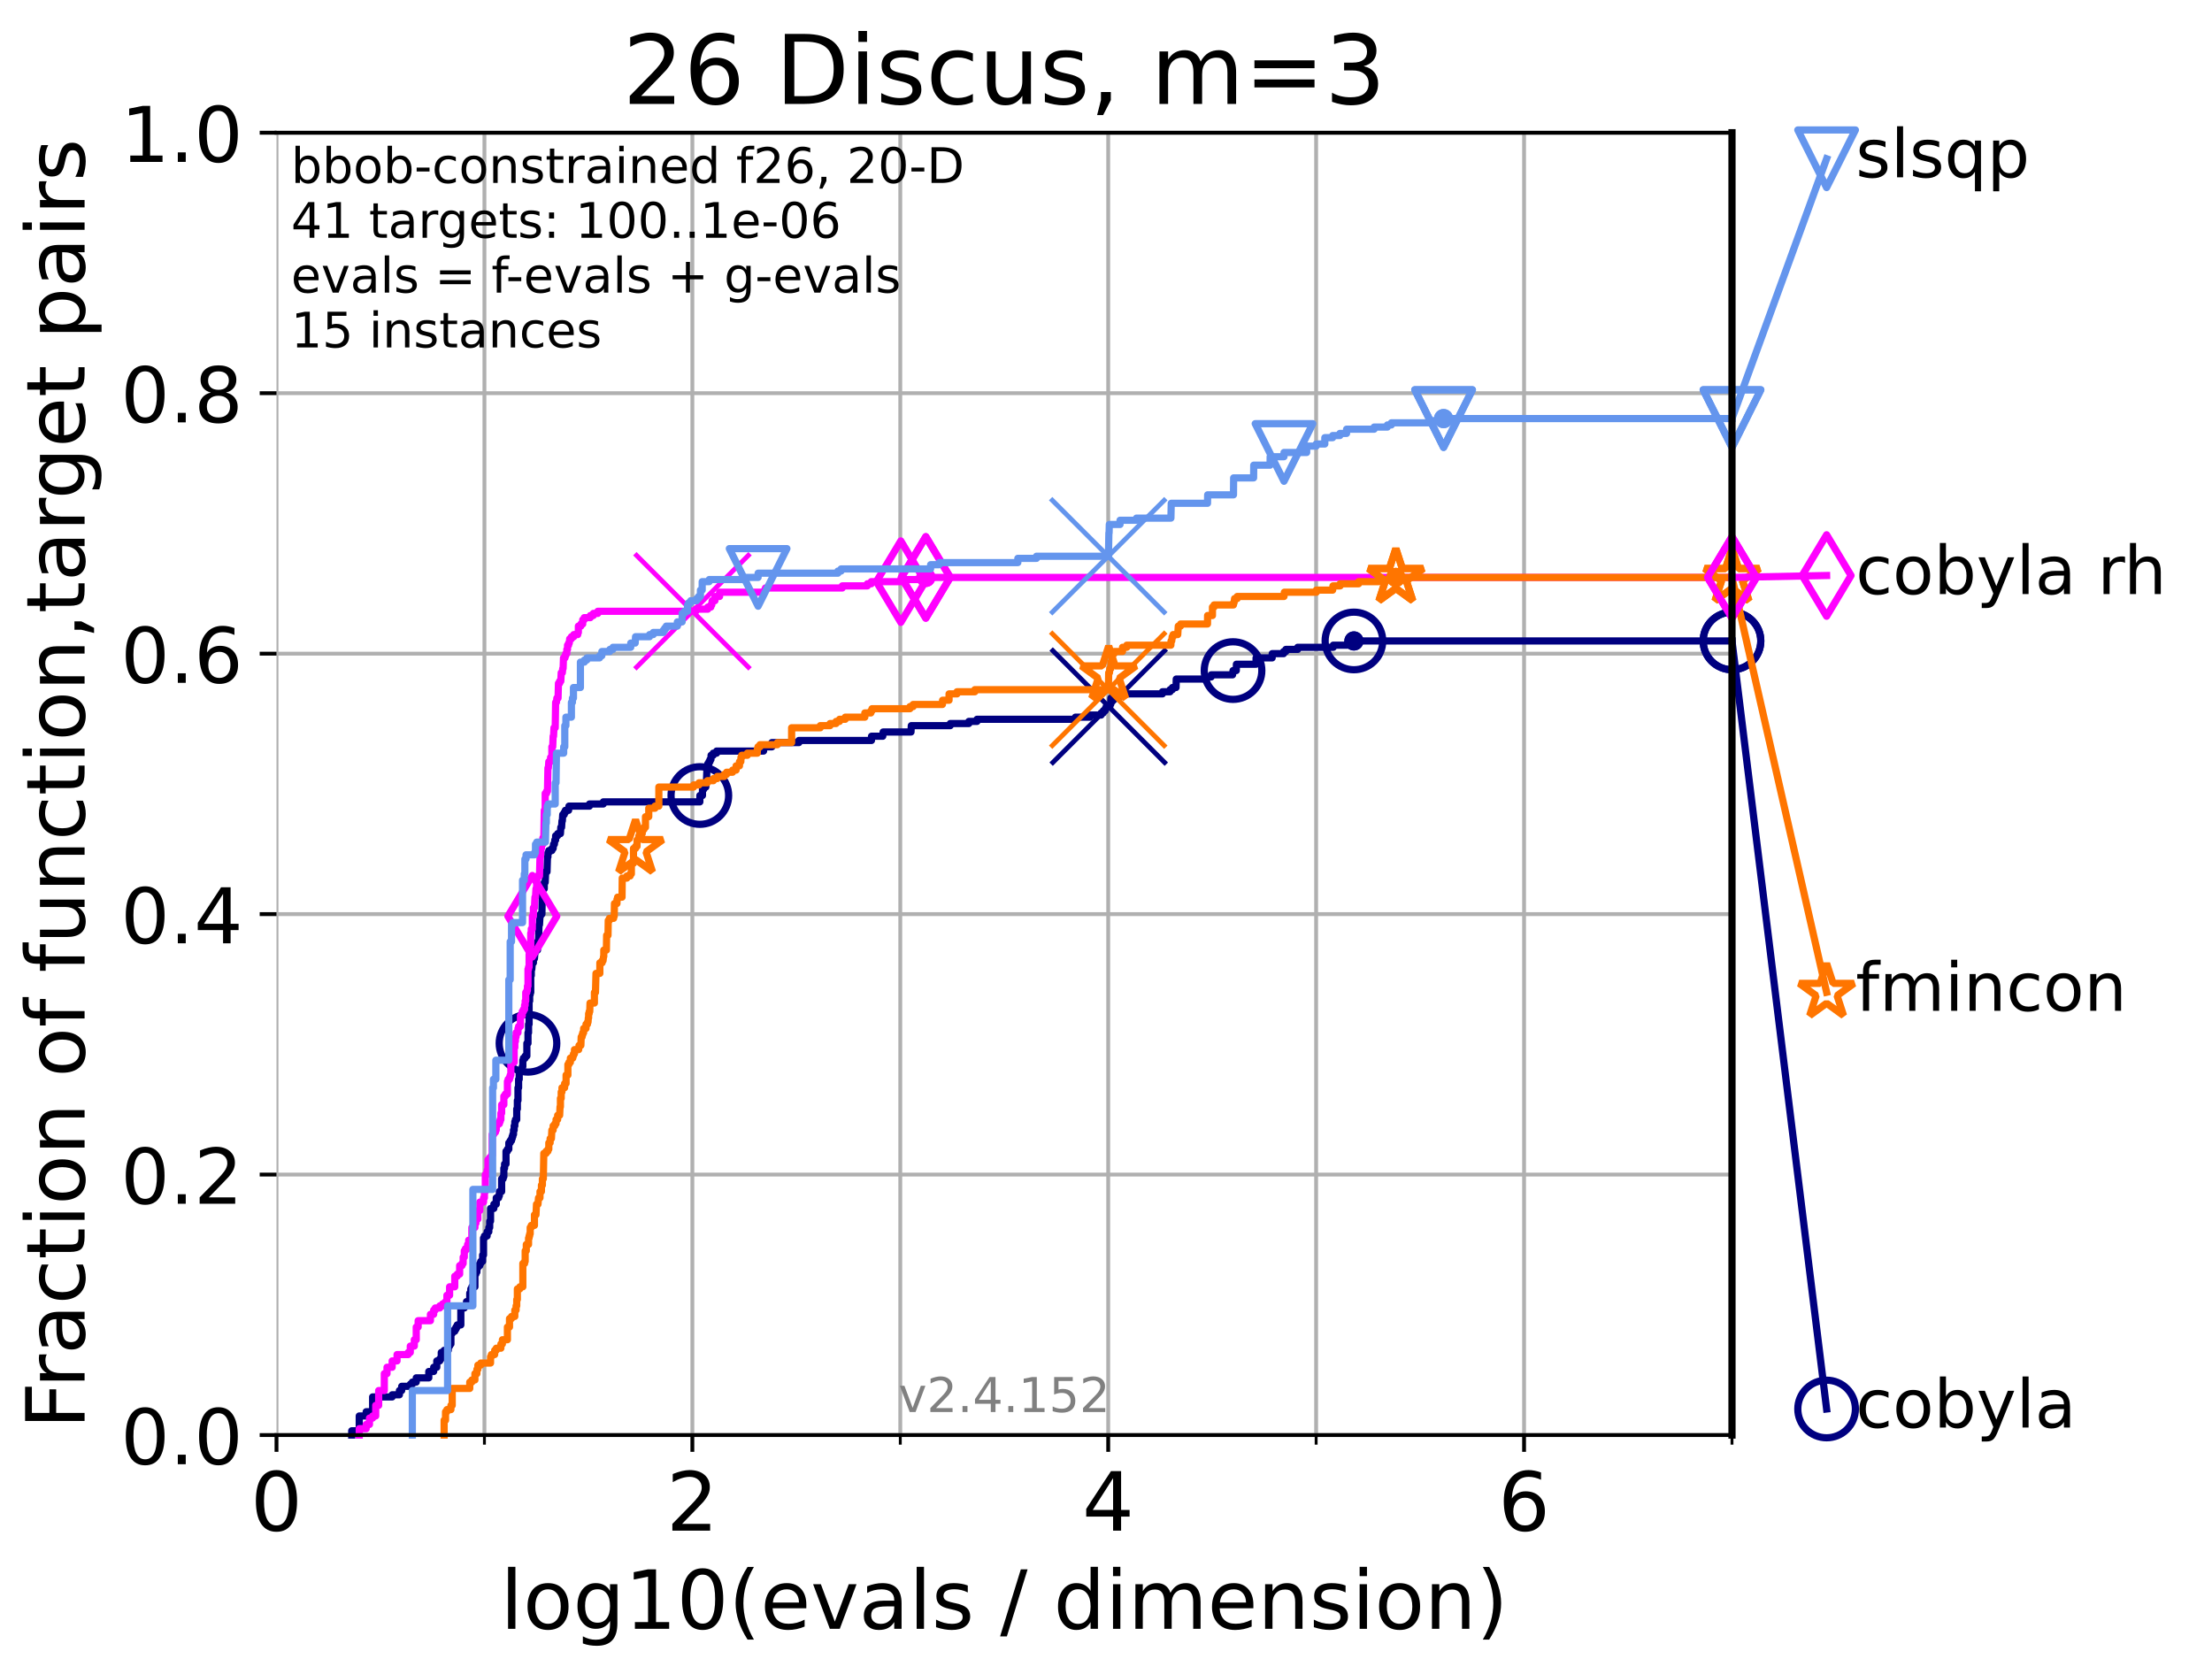 <?xml version="1.0" encoding="utf-8" standalone="no"?>
<!DOCTYPE svg PUBLIC "-//W3C//DTD SVG 1.1//EN"
  "http://www.w3.org/Graphics/SVG/1.1/DTD/svg11.dtd">
<!-- Created with matplotlib (https://matplotlib.org/) -->
<svg height="345.6pt" version="1.1" viewBox="0 0 460.8 345.6" width="460.8pt" xmlns="http://www.w3.org/2000/svg" xmlns:xlink="http://www.w3.org/1999/xlink">
 <defs>
  <style type="text/css">*{stroke-linecap:butt;stroke-linejoin:round;}</style>
 </defs>
 <g id="figure_1">
  <g id="patch_1">
   <path d="M 0 345.6 
L 460.8 345.6 
L 460.8 0 
L 0 0 
z
" style="fill:#ffffff;"/>
  </g>
  <g id="axes_1">
   <g id="patch_2">
    <path d="M 57.6 298.944 
L 360.806 298.944 
L 360.806 27.648 
L 57.6 27.648 
z
" style="fill:#ffffff;"/>
   </g>
   <g id="matplotlib.axis_1">
    <g id="xtick_1">
     <g id="line2d_1">
      <path clip-path="url(#pfd24f7c20d)" d="M 57.6 298.944 
L 57.6 27.648 
" style="fill:none;stroke:#b0b0b0;stroke-linecap:square;stroke-width:0.8;"/>
     </g>
     <g id="line2d_2">
      <defs>
       <path d="M 0 0 
L 0 3.5 
" id="mae0d1670fe" style="stroke:#000000;stroke-width:0.8;"/>
      </defs>
      <g>
       <use style="stroke:#000000;stroke-width:0.8;" x="57.6" xlink:href="#mae0d1670fe" y="298.944"/>
      </g>
     </g>
     <g id="text_1">
      <!-- 0 -->
      <g transform="translate(52.192 318.861)scale(0.17 -0.17)">
       <defs>
        <path d="M 31.781 66.406 
Q 24.172 66.406 20.328 58.906 
Q 16.5 51.422 16.5 36.375 
Q 16.5 21.391 20.328 13.891 
Q 24.172 6.391 31.781 6.391 
Q 39.453 6.391 43.281 13.891 
Q 47.125 21.391 47.125 36.375 
Q 47.125 51.422 43.281 58.906 
Q 39.453 66.406 31.781 66.406 
z
M 31.781 74.219 
Q 44.047 74.219 50.516 64.516 
Q 56.984 54.828 56.984 36.375 
Q 56.984 17.969 50.516 8.266 
Q 44.047 -1.422 31.781 -1.422 
Q 19.531 -1.422 13.062 8.266 
Q 6.594 17.969 6.594 36.375 
Q 6.594 54.828 13.062 64.516 
Q 19.531 74.219 31.781 74.219 
z
" id="DejaVuSans-48"/>
       </defs>
       <use xlink:href="#DejaVuSans-48"/>
      </g>
     </g>
    </g>
    <g id="xtick_2">
     <g id="line2d_3">
      <path clip-path="url(#pfd24f7c20d)" d="M 144.23 298.944 
L 144.23 27.648 
" style="fill:none;stroke:#b0b0b0;stroke-linecap:square;stroke-width:0.8;"/>
     </g>
     <g id="line2d_4">
      <g>
       <use style="stroke:#000000;stroke-width:0.8;" x="144.23" xlink:href="#mae0d1670fe" y="298.944"/>
      </g>
     </g>
     <g id="text_2">
      <!-- 2 -->
      <g transform="translate(138.822 318.861)scale(0.17 -0.17)">
       <defs>
        <path d="M 19.188 8.297 
L 53.609 8.297 
L 53.609 0 
L 7.328 0 
L 7.328 8.297 
Q 12.938 14.109 22.625 23.891 
Q 32.328 33.688 34.812 36.531 
Q 39.547 41.844 41.422 45.531 
Q 43.312 49.219 43.312 52.781 
Q 43.312 58.594 39.234 62.25 
Q 35.156 65.922 28.609 65.922 
Q 23.969 65.922 18.812 64.312 
Q 13.672 62.703 7.812 59.422 
L 7.812 69.391 
Q 13.766 71.781 18.938 73 
Q 24.125 74.219 28.422 74.219 
Q 39.75 74.219 46.484 68.547 
Q 53.219 62.891 53.219 53.422 
Q 53.219 48.922 51.531 44.891 
Q 49.859 40.875 45.406 35.406 
Q 44.188 33.984 37.641 27.219 
Q 31.109 20.453 19.188 8.297 
z
" id="DejaVuSans-50"/>
       </defs>
       <use xlink:href="#DejaVuSans-50"/>
      </g>
     </g>
    </g>
    <g id="xtick_3">
     <g id="line2d_5">
      <path clip-path="url(#pfd24f7c20d)" d="M 230.861 298.944 
L 230.861 27.648 
" style="fill:none;stroke:#b0b0b0;stroke-linecap:square;stroke-width:0.8;"/>
     </g>
     <g id="line2d_6">
      <g>
       <use style="stroke:#000000;stroke-width:0.8;" x="230.861" xlink:href="#mae0d1670fe" y="298.944"/>
      </g>
     </g>
     <g id="text_3">
      <!-- 4 -->
      <g transform="translate(225.453 318.861)scale(0.17 -0.17)">
       <defs>
        <path d="M 37.797 64.312 
L 12.891 25.391 
L 37.797 25.391 
z
M 35.203 72.906 
L 47.609 72.906 
L 47.609 25.391 
L 58.016 25.391 
L 58.016 17.188 
L 47.609 17.188 
L 47.609 0 
L 37.797 0 
L 37.797 17.188 
L 4.891 17.188 
L 4.891 26.703 
z
" id="DejaVuSans-52"/>
       </defs>
       <use xlink:href="#DejaVuSans-52"/>
      </g>
     </g>
    </g>
    <g id="xtick_4">
     <g id="line2d_7">
      <path clip-path="url(#pfd24f7c20d)" d="M 317.491 298.944 
L 317.491 27.648 
" style="fill:none;stroke:#b0b0b0;stroke-linecap:square;stroke-width:0.8;"/>
     </g>
     <g id="line2d_8">
      <g>
       <use style="stroke:#000000;stroke-width:0.8;" x="317.491" xlink:href="#mae0d1670fe" y="298.944"/>
      </g>
     </g>
     <g id="text_4">
      <!-- 6 -->
      <g transform="translate(312.083 318.861)scale(0.17 -0.17)">
       <defs>
        <path d="M 33.016 40.375 
Q 26.375 40.375 22.484 35.828 
Q 18.609 31.297 18.609 23.391 
Q 18.609 15.531 22.484 10.953 
Q 26.375 6.391 33.016 6.391 
Q 39.656 6.391 43.531 10.953 
Q 47.406 15.531 47.406 23.391 
Q 47.406 31.297 43.531 35.828 
Q 39.656 40.375 33.016 40.375 
z
M 52.594 71.297 
L 52.594 62.312 
Q 48.875 64.062 45.094 64.984 
Q 41.312 65.922 37.594 65.922 
Q 27.828 65.922 22.672 59.328 
Q 17.531 52.734 16.797 39.406 
Q 19.672 43.656 24.016 45.922 
Q 28.375 48.188 33.594 48.188 
Q 44.578 48.188 50.953 41.516 
Q 57.328 34.859 57.328 23.391 
Q 57.328 12.156 50.688 5.359 
Q 44.047 -1.422 33.016 -1.422 
Q 20.359 -1.422 13.672 8.266 
Q 6.984 17.969 6.984 36.375 
Q 6.984 53.656 15.188 63.938 
Q 23.391 74.219 37.203 74.219 
Q 40.922 74.219 44.703 73.484 
Q 48.484 72.75 52.594 71.297 
z
" id="DejaVuSans-54"/>
       </defs>
       <use xlink:href="#DejaVuSans-54"/>
      </g>
     </g>
    </g>
    <g id="xtick_5">
     <g id="line2d_9">
      <path clip-path="url(#pfd24f7c20d)" d="M 100.915 298.944 
L 100.915 27.648 
" style="fill:none;stroke:#b0b0b0;stroke-linecap:square;stroke-width:0.8;"/>
     </g>
     <g id="line2d_10">
      <defs>
       <path d="M 0 0 
L 0 2 
" id="m2689655ab9" style="stroke:#000000;stroke-width:0.6;"/>
      </defs>
      <g>
       <use style="stroke:#000000;stroke-width:0.6;" x="100.915" xlink:href="#m2689655ab9" y="298.944"/>
      </g>
     </g>
    </g>
    <g id="xtick_6">
     <g id="line2d_11">
      <path clip-path="url(#pfd24f7c20d)" d="M 187.546 298.944 
L 187.546 27.648 
" style="fill:none;stroke:#b0b0b0;stroke-linecap:square;stroke-width:0.8;"/>
     </g>
     <g id="line2d_12">
      <g>
       <use style="stroke:#000000;stroke-width:0.6;" x="187.546" xlink:href="#m2689655ab9" y="298.944"/>
      </g>
     </g>
    </g>
    <g id="xtick_7">
     <g id="line2d_13">
      <path clip-path="url(#pfd24f7c20d)" d="M 274.176 298.944 
L 274.176 27.648 
" style="fill:none;stroke:#b0b0b0;stroke-linecap:square;stroke-width:0.8;"/>
     </g>
     <g id="line2d_14">
      <g>
       <use style="stroke:#000000;stroke-width:0.6;" x="274.176" xlink:href="#m2689655ab9" y="298.944"/>
      </g>
     </g>
    </g>
    <g id="xtick_8">
     <g id="line2d_15">
      <path clip-path="url(#pfd24f7c20d)" d="M 360.806 298.944 
L 360.806 27.648 
" style="fill:none;stroke:#b0b0b0;stroke-linecap:square;stroke-width:0.8;"/>
     </g>
     <g id="line2d_16">
      <g>
       <use style="stroke:#000000;stroke-width:0.6;" x="360.806" xlink:href="#m2689655ab9" y="298.944"/>
      </g>
     </g>
    </g>
    <g id="text_5">
     <!-- log10(evals / dimension) -->
     <g transform="translate(104.239 339.314)scale(0.17 -0.17)">
      <defs>
       <path d="M 9.422 75.984 
L 18.406 75.984 
L 18.406 0 
L 9.422 0 
z
" id="DejaVuSans-108"/>
       <path d="M 30.609 48.391 
Q 23.391 48.391 19.188 42.75 
Q 14.984 37.109 14.984 27.297 
Q 14.984 17.484 19.156 11.844 
Q 23.344 6.203 30.609 6.203 
Q 37.797 6.203 41.984 11.859 
Q 46.188 17.531 46.188 27.297 
Q 46.188 37.016 41.984 42.703 
Q 37.797 48.391 30.609 48.391 
z
M 30.609 56 
Q 42.328 56 49.016 48.375 
Q 55.719 40.766 55.719 27.297 
Q 55.719 13.875 49.016 6.219 
Q 42.328 -1.422 30.609 -1.422 
Q 18.844 -1.422 12.172 6.219 
Q 5.516 13.875 5.516 27.297 
Q 5.516 40.766 12.172 48.375 
Q 18.844 56 30.609 56 
z
" id="DejaVuSans-111"/>
       <path d="M 45.406 27.984 
Q 45.406 37.75 41.375 43.109 
Q 37.359 48.484 30.078 48.484 
Q 22.859 48.484 18.828 43.109 
Q 14.797 37.75 14.797 27.984 
Q 14.797 18.266 18.828 12.891 
Q 22.859 7.516 30.078 7.516 
Q 37.359 7.516 41.375 12.891 
Q 45.406 18.266 45.406 27.984 
z
M 54.391 6.781 
Q 54.391 -7.172 48.188 -13.984 
Q 42 -20.797 29.203 -20.797 
Q 24.469 -20.797 20.266 -20.094 
Q 16.062 -19.391 12.109 -17.922 
L 12.109 -9.188 
Q 16.062 -11.328 19.922 -12.344 
Q 23.781 -13.375 27.781 -13.375 
Q 36.625 -13.375 41.016 -8.766 
Q 45.406 -4.156 45.406 5.172 
L 45.406 9.625 
Q 42.625 4.781 38.281 2.391 
Q 33.938 0 27.875 0 
Q 17.828 0 11.672 7.656 
Q 5.516 15.328 5.516 27.984 
Q 5.516 40.672 11.672 48.328 
Q 17.828 56 27.875 56 
Q 33.938 56 38.281 53.609 
Q 42.625 51.219 45.406 46.391 
L 45.406 54.688 
L 54.391 54.688 
z
" id="DejaVuSans-103"/>
       <path d="M 12.406 8.297 
L 28.516 8.297 
L 28.516 63.922 
L 10.984 60.406 
L 10.984 69.391 
L 28.422 72.906 
L 38.281 72.906 
L 38.281 8.297 
L 54.391 8.297 
L 54.391 0 
L 12.406 0 
z
" id="DejaVuSans-49"/>
       <path d="M 31 75.875 
Q 24.469 64.656 21.281 53.656 
Q 18.109 42.672 18.109 31.391 
Q 18.109 20.125 21.312 9.062 
Q 24.516 -2 31 -13.188 
L 23.188 -13.188 
Q 15.875 -1.703 12.234 9.375 
Q 8.594 20.453 8.594 31.391 
Q 8.594 42.281 12.203 53.312 
Q 15.828 64.359 23.188 75.875 
z
" id="DejaVuSans-40"/>
       <path d="M 56.203 29.594 
L 56.203 25.203 
L 14.891 25.203 
Q 15.484 15.922 20.484 11.062 
Q 25.484 6.203 34.422 6.203 
Q 39.594 6.203 44.453 7.469 
Q 49.312 8.734 54.109 11.281 
L 54.109 2.781 
Q 49.266 0.734 44.188 -0.344 
Q 39.109 -1.422 33.891 -1.422 
Q 20.797 -1.422 13.156 6.188 
Q 5.516 13.812 5.516 26.812 
Q 5.516 40.234 12.766 48.109 
Q 20.016 56 32.328 56 
Q 43.359 56 49.781 48.891 
Q 56.203 41.797 56.203 29.594 
z
M 47.219 32.234 
Q 47.125 39.594 43.094 43.984 
Q 39.062 48.391 32.422 48.391 
Q 24.906 48.391 20.391 44.141 
Q 15.875 39.891 15.188 32.172 
z
" id="DejaVuSans-101"/>
       <path d="M 2.984 54.688 
L 12.5 54.688 
L 29.594 8.797 
L 46.688 54.688 
L 56.203 54.688 
L 35.688 0 
L 23.484 0 
z
" id="DejaVuSans-118"/>
       <path d="M 34.281 27.484 
Q 23.391 27.484 19.188 25 
Q 14.984 22.516 14.984 16.5 
Q 14.984 11.719 18.141 8.906 
Q 21.297 6.109 26.703 6.109 
Q 34.188 6.109 38.703 11.406 
Q 43.219 16.703 43.219 25.484 
L 43.219 27.484 
z
M 52.203 31.203 
L 52.203 0 
L 43.219 0 
L 43.219 8.297 
Q 40.141 3.328 35.547 0.953 
Q 30.953 -1.422 24.312 -1.422 
Q 15.922 -1.422 10.953 3.297 
Q 6 8.016 6 15.922 
Q 6 25.141 12.172 29.828 
Q 18.359 34.516 30.609 34.516 
L 43.219 34.516 
L 43.219 35.406 
Q 43.219 41.609 39.141 45 
Q 35.062 48.391 27.688 48.391 
Q 23 48.391 18.547 47.266 
Q 14.109 46.141 10.016 43.891 
L 10.016 52.203 
Q 14.938 54.109 19.578 55.047 
Q 24.219 56 28.609 56 
Q 40.484 56 46.344 49.844 
Q 52.203 43.703 52.203 31.203 
z
" id="DejaVuSans-97"/>
       <path d="M 44.281 53.078 
L 44.281 44.578 
Q 40.484 46.531 36.375 47.5 
Q 32.281 48.484 27.875 48.484 
Q 21.188 48.484 17.844 46.438 
Q 14.5 44.391 14.5 40.281 
Q 14.5 37.156 16.891 35.375 
Q 19.281 33.594 26.516 31.984 
L 29.594 31.297 
Q 39.156 29.25 43.188 25.516 
Q 47.219 21.781 47.219 15.094 
Q 47.219 7.469 41.188 3.016 
Q 35.156 -1.422 24.609 -1.422 
Q 20.219 -1.422 15.453 -0.562 
Q 10.688 0.297 5.422 2 
L 5.422 11.281 
Q 10.406 8.688 15.234 7.391 
Q 20.062 6.109 24.812 6.109 
Q 31.156 6.109 34.562 8.281 
Q 37.984 10.453 37.984 14.406 
Q 37.984 18.062 35.516 20.016 
Q 33.062 21.969 24.703 23.781 
L 21.578 24.516 
Q 13.234 26.266 9.516 29.906 
Q 5.812 33.547 5.812 39.891 
Q 5.812 47.609 11.281 51.797 
Q 16.75 56 26.812 56 
Q 31.781 56 36.172 55.266 
Q 40.578 54.547 44.281 53.078 
z
" id="DejaVuSans-115"/>
       <path id="DejaVuSans-32"/>
       <path d="M 25.391 72.906 
L 33.688 72.906 
L 8.297 -9.281 
L 0 -9.281 
z
" id="DejaVuSans-47"/>
       <path d="M 45.406 46.391 
L 45.406 75.984 
L 54.391 75.984 
L 54.391 0 
L 45.406 0 
L 45.406 8.203 
Q 42.578 3.328 38.25 0.953 
Q 33.938 -1.422 27.875 -1.422 
Q 17.969 -1.422 11.734 6.484 
Q 5.516 14.406 5.516 27.297 
Q 5.516 40.188 11.734 48.094 
Q 17.969 56 27.875 56 
Q 33.938 56 38.25 53.625 
Q 42.578 51.266 45.406 46.391 
z
M 14.797 27.297 
Q 14.797 17.391 18.875 11.75 
Q 22.953 6.109 30.078 6.109 
Q 37.203 6.109 41.297 11.75 
Q 45.406 17.391 45.406 27.297 
Q 45.406 37.203 41.297 42.844 
Q 37.203 48.484 30.078 48.484 
Q 22.953 48.484 18.875 42.844 
Q 14.797 37.203 14.797 27.297 
z
" id="DejaVuSans-100"/>
       <path d="M 9.422 54.688 
L 18.406 54.688 
L 18.406 0 
L 9.422 0 
z
M 9.422 75.984 
L 18.406 75.984 
L 18.406 64.594 
L 9.422 64.594 
z
" id="DejaVuSans-105"/>
       <path d="M 52 44.188 
Q 55.375 50.25 60.062 53.125 
Q 64.75 56 71.094 56 
Q 79.641 56 84.281 50.016 
Q 88.922 44.047 88.922 33.016 
L 88.922 0 
L 79.891 0 
L 79.891 32.719 
Q 79.891 40.578 77.094 44.375 
Q 74.312 48.188 68.609 48.188 
Q 61.625 48.188 57.562 43.547 
Q 53.516 38.922 53.516 30.906 
L 53.516 0 
L 44.484 0 
L 44.484 32.719 
Q 44.484 40.625 41.703 44.406 
Q 38.922 48.188 33.109 48.188 
Q 26.219 48.188 22.156 43.531 
Q 18.109 38.875 18.109 30.906 
L 18.109 0 
L 9.078 0 
L 9.078 54.688 
L 18.109 54.688 
L 18.109 46.188 
Q 21.188 51.219 25.484 53.609 
Q 29.781 56 35.688 56 
Q 41.656 56 45.828 52.969 
Q 50 49.953 52 44.188 
z
" id="DejaVuSans-109"/>
       <path d="M 54.891 33.016 
L 54.891 0 
L 45.906 0 
L 45.906 32.719 
Q 45.906 40.484 42.875 44.328 
Q 39.844 48.188 33.797 48.188 
Q 26.516 48.188 22.312 43.547 
Q 18.109 38.922 18.109 30.906 
L 18.109 0 
L 9.078 0 
L 9.078 54.688 
L 18.109 54.688 
L 18.109 46.188 
Q 21.344 51.125 25.703 53.562 
Q 30.078 56 35.797 56 
Q 45.219 56 50.047 50.172 
Q 54.891 44.344 54.891 33.016 
z
" id="DejaVuSans-110"/>
       <path d="M 8.016 75.875 
L 15.828 75.875 
Q 23.141 64.359 26.781 53.312 
Q 30.422 42.281 30.422 31.391 
Q 30.422 20.453 26.781 9.375 
Q 23.141 -1.703 15.828 -13.188 
L 8.016 -13.188 
Q 14.5 -2 17.703 9.062 
Q 20.906 20.125 20.906 31.391 
Q 20.906 42.672 17.703 53.656 
Q 14.5 64.656 8.016 75.875 
z
" id="DejaVuSans-41"/>
      </defs>
      <use xlink:href="#DejaVuSans-108"/>
      <use x="27.783" xlink:href="#DejaVuSans-111"/>
      <use x="88.965" xlink:href="#DejaVuSans-103"/>
      <use x="152.441" xlink:href="#DejaVuSans-49"/>
      <use x="216.064" xlink:href="#DejaVuSans-48"/>
      <use x="279.688" xlink:href="#DejaVuSans-40"/>
      <use x="318.701" xlink:href="#DejaVuSans-101"/>
      <use x="380.225" xlink:href="#DejaVuSans-118"/>
      <use x="439.404" xlink:href="#DejaVuSans-97"/>
      <use x="500.684" xlink:href="#DejaVuSans-108"/>
      <use x="528.467" xlink:href="#DejaVuSans-115"/>
      <use x="580.566" xlink:href="#DejaVuSans-32"/>
      <use x="612.354" xlink:href="#DejaVuSans-47"/>
      <use x="646.045" xlink:href="#DejaVuSans-32"/>
      <use x="677.832" xlink:href="#DejaVuSans-100"/>
      <use x="741.309" xlink:href="#DejaVuSans-105"/>
      <use x="769.092" xlink:href="#DejaVuSans-109"/>
      <use x="866.504" xlink:href="#DejaVuSans-101"/>
      <use x="928.027" xlink:href="#DejaVuSans-110"/>
      <use x="991.406" xlink:href="#DejaVuSans-115"/>
      <use x="1043.506" xlink:href="#DejaVuSans-105"/>
      <use x="1071.289" xlink:href="#DejaVuSans-111"/>
      <use x="1132.471" xlink:href="#DejaVuSans-110"/>
      <use x="1195.85" xlink:href="#DejaVuSans-41"/>
     </g>
    </g>
   </g>
   <g id="matplotlib.axis_2">
    <g id="ytick_1">
     <g id="line2d_17">
      <path clip-path="url(#pfd24f7c20d)" d="M 57.6 298.944 
L 360.806 298.944 
" style="fill:none;stroke:#b0b0b0;stroke-linecap:square;stroke-width:0.8;"/>
     </g>
     <g id="line2d_18">
      <defs>
       <path d="M 0 0 
L -3.5 0 
" id="m3c701b4469" style="stroke:#000000;stroke-width:0.8;"/>
      </defs>
      <g>
       <use style="stroke:#000000;stroke-width:0.8;" x="57.6" xlink:href="#m3c701b4469" y="298.944"/>
      </g>
     </g>
     <g id="text_6">
      <!-- 0.0 -->
      <g transform="translate(25.155 305.023)scale(0.16 -0.16)">
       <defs>
        <path d="M 10.688 12.406 
L 21 12.406 
L 21 0 
L 10.688 0 
z
" id="DejaVuSans-46"/>
       </defs>
       <use xlink:href="#DejaVuSans-48"/>
       <use x="63.623" xlink:href="#DejaVuSans-46"/>
       <use x="95.41" xlink:href="#DejaVuSans-48"/>
      </g>
     </g>
    </g>
    <g id="ytick_2">
     <g id="line2d_19">
      <path clip-path="url(#pfd24f7c20d)" d="M 57.6 244.685 
L 360.806 244.685 
" style="fill:none;stroke:#b0b0b0;stroke-linecap:square;stroke-width:0.8;"/>
     </g>
     <g id="line2d_20">
      <g>
       <use style="stroke:#000000;stroke-width:0.8;" x="57.6" xlink:href="#m3c701b4469" y="244.685"/>
      </g>
     </g>
     <g id="text_7">
      <!-- 0.2 -->
      <g transform="translate(25.155 250.764)scale(0.16 -0.16)">
       <use xlink:href="#DejaVuSans-48"/>
       <use x="63.623" xlink:href="#DejaVuSans-46"/>
       <use x="95.41" xlink:href="#DejaVuSans-50"/>
      </g>
     </g>
    </g>
    <g id="ytick_3">
     <g id="line2d_21">
      <path clip-path="url(#pfd24f7c20d)" d="M 57.6 190.426 
L 360.806 190.426 
" style="fill:none;stroke:#b0b0b0;stroke-linecap:square;stroke-width:0.8;"/>
     </g>
     <g id="line2d_22">
      <g>
       <use style="stroke:#000000;stroke-width:0.8;" x="57.6" xlink:href="#m3c701b4469" y="190.426"/>
      </g>
     </g>
     <g id="text_8">
      <!-- 0.4 -->
      <g transform="translate(25.155 196.504)scale(0.16 -0.16)">
       <use xlink:href="#DejaVuSans-48"/>
       <use x="63.623" xlink:href="#DejaVuSans-46"/>
       <use x="95.41" xlink:href="#DejaVuSans-52"/>
      </g>
     </g>
    </g>
    <g id="ytick_4">
     <g id="line2d_23">
      <path clip-path="url(#pfd24f7c20d)" d="M 57.6 136.166 
L 360.806 136.166 
" style="fill:none;stroke:#b0b0b0;stroke-linecap:square;stroke-width:0.8;"/>
     </g>
     <g id="line2d_24">
      <g>
       <use style="stroke:#000000;stroke-width:0.8;" x="57.6" xlink:href="#m3c701b4469" y="136.166"/>
      </g>
     </g>
     <g id="text_9">
      <!-- 0.6 -->
      <g transform="translate(25.155 142.245)scale(0.16 -0.16)">
       <use xlink:href="#DejaVuSans-48"/>
       <use x="63.623" xlink:href="#DejaVuSans-46"/>
       <use x="95.41" xlink:href="#DejaVuSans-54"/>
      </g>
     </g>
    </g>
    <g id="ytick_5">
     <g id="line2d_25">
      <path clip-path="url(#pfd24f7c20d)" d="M 57.6 81.907 
L 360.806 81.907 
" style="fill:none;stroke:#b0b0b0;stroke-linecap:square;stroke-width:0.8;"/>
     </g>
     <g id="line2d_26">
      <g>
       <use style="stroke:#000000;stroke-width:0.8;" x="57.6" xlink:href="#m3c701b4469" y="81.907"/>
      </g>
     </g>
     <g id="text_10">
      <!-- 0.8 -->
      <g transform="translate(25.155 87.986)scale(0.16 -0.16)">
       <defs>
        <path d="M 31.781 34.625 
Q 24.75 34.625 20.719 30.859 
Q 16.703 27.094 16.703 20.516 
Q 16.703 13.922 20.719 10.156 
Q 24.75 6.391 31.781 6.391 
Q 38.812 6.391 42.859 10.172 
Q 46.922 13.969 46.922 20.516 
Q 46.922 27.094 42.891 30.859 
Q 38.875 34.625 31.781 34.625 
z
M 21.922 38.812 
Q 15.578 40.375 12.031 44.719 
Q 8.5 49.078 8.5 55.328 
Q 8.5 64.062 14.719 69.141 
Q 20.953 74.219 31.781 74.219 
Q 42.672 74.219 48.875 69.141 
Q 55.078 64.062 55.078 55.328 
Q 55.078 49.078 51.531 44.719 
Q 48 40.375 41.703 38.812 
Q 48.828 37.156 52.797 32.312 
Q 56.781 27.484 56.781 20.516 
Q 56.781 9.906 50.312 4.234 
Q 43.844 -1.422 31.781 -1.422 
Q 19.734 -1.422 13.25 4.234 
Q 6.781 9.906 6.781 20.516 
Q 6.781 27.484 10.781 32.312 
Q 14.797 37.156 21.922 38.812 
z
M 18.312 54.391 
Q 18.312 48.734 21.844 45.562 
Q 25.391 42.391 31.781 42.391 
Q 38.141 42.391 41.719 45.562 
Q 45.312 48.734 45.312 54.391 
Q 45.312 60.062 41.719 63.234 
Q 38.141 66.406 31.781 66.406 
Q 25.391 66.406 21.844 63.234 
Q 18.312 60.062 18.312 54.391 
z
" id="DejaVuSans-56"/>
       </defs>
       <use xlink:href="#DejaVuSans-48"/>
       <use x="63.623" xlink:href="#DejaVuSans-46"/>
       <use x="95.41" xlink:href="#DejaVuSans-56"/>
      </g>
     </g>
    </g>
    <g id="ytick_6">
     <g id="line2d_27">
      <path clip-path="url(#pfd24f7c20d)" d="M 57.6 27.648 
L 360.806 27.648 
" style="fill:none;stroke:#b0b0b0;stroke-linecap:square;stroke-width:0.8;"/>
     </g>
     <g id="line2d_28">
      <g>
       <use style="stroke:#000000;stroke-width:0.8;" x="57.6" xlink:href="#m3c701b4469" y="27.648"/>
      </g>
     </g>
     <g id="text_11">
      <!-- 1.0 -->
      <g transform="translate(25.155 33.727)scale(0.16 -0.16)">
       <use xlink:href="#DejaVuSans-49"/>
       <use x="63.623" xlink:href="#DejaVuSans-46"/>
       <use x="95.41" xlink:href="#DejaVuSans-48"/>
      </g>
     </g>
    </g>
    <g id="text_12">
     <!-- Fraction of function,target pairs -->
     <g transform="translate(17.62 297.681)rotate(-90)scale(0.17 -0.17)">
      <defs>
       <path d="M 9.812 72.906 
L 51.703 72.906 
L 51.703 64.594 
L 19.672 64.594 
L 19.672 43.109 
L 48.578 43.109 
L 48.578 34.812 
L 19.672 34.812 
L 19.672 0 
L 9.812 0 
z
" id="DejaVuSans-70"/>
       <path d="M 41.109 46.297 
Q 39.594 47.172 37.812 47.578 
Q 36.031 48 33.891 48 
Q 26.266 48 22.188 43.047 
Q 18.109 38.094 18.109 28.812 
L 18.109 0 
L 9.078 0 
L 9.078 54.688 
L 18.109 54.688 
L 18.109 46.188 
Q 20.953 51.172 25.484 53.578 
Q 30.031 56 36.531 56 
Q 37.453 56 38.578 55.875 
Q 39.703 55.766 41.062 55.516 
z
" id="DejaVuSans-114"/>
       <path d="M 48.781 52.594 
L 48.781 44.188 
Q 44.969 46.297 41.141 47.344 
Q 37.312 48.391 33.406 48.391 
Q 24.656 48.391 19.812 42.844 
Q 14.984 37.312 14.984 27.297 
Q 14.984 17.281 19.812 11.734 
Q 24.656 6.203 33.406 6.203 
Q 37.312 6.203 41.141 7.25 
Q 44.969 8.297 48.781 10.406 
L 48.781 2.094 
Q 45.016 0.344 40.984 -0.531 
Q 36.969 -1.422 32.422 -1.422 
Q 20.062 -1.422 12.781 6.344 
Q 5.516 14.109 5.516 27.297 
Q 5.516 40.672 12.859 48.328 
Q 20.219 56 33.016 56 
Q 37.156 56 41.109 55.141 
Q 45.062 54.297 48.781 52.594 
z
" id="DejaVuSans-99"/>
       <path d="M 18.312 70.219 
L 18.312 54.688 
L 36.812 54.688 
L 36.812 47.703 
L 18.312 47.703 
L 18.312 18.016 
Q 18.312 11.328 20.141 9.422 
Q 21.969 7.516 27.594 7.516 
L 36.812 7.516 
L 36.812 0 
L 27.594 0 
Q 17.188 0 13.234 3.875 
Q 9.281 7.766 9.281 18.016 
L 9.281 47.703 
L 2.688 47.703 
L 2.688 54.688 
L 9.281 54.688 
L 9.281 70.219 
z
" id="DejaVuSans-116"/>
       <path d="M 37.109 75.984 
L 37.109 68.5 
L 28.516 68.5 
Q 23.688 68.5 21.797 66.547 
Q 19.922 64.594 19.922 59.516 
L 19.922 54.688 
L 34.719 54.688 
L 34.719 47.703 
L 19.922 47.703 
L 19.922 0 
L 10.891 0 
L 10.891 47.703 
L 2.297 47.703 
L 2.297 54.688 
L 10.891 54.688 
L 10.891 58.5 
Q 10.891 67.625 15.141 71.797 
Q 19.391 75.984 28.609 75.984 
z
" id="DejaVuSans-102"/>
       <path d="M 8.5 21.578 
L 8.5 54.688 
L 17.484 54.688 
L 17.484 21.922 
Q 17.484 14.156 20.5 10.266 
Q 23.531 6.391 29.594 6.391 
Q 36.859 6.391 41.078 11.031 
Q 45.312 15.672 45.312 23.688 
L 45.312 54.688 
L 54.297 54.688 
L 54.297 0 
L 45.312 0 
L 45.312 8.406 
Q 42.047 3.422 37.719 1 
Q 33.406 -1.422 27.688 -1.422 
Q 18.266 -1.422 13.375 4.438 
Q 8.5 10.297 8.5 21.578 
z
M 31.109 56 
z
" id="DejaVuSans-117"/>
       <path d="M 11.719 12.406 
L 22.016 12.406 
L 22.016 4 
L 14.016 -11.625 
L 7.719 -11.625 
L 11.719 4 
z
" id="DejaVuSans-44"/>
       <path d="M 18.109 8.203 
L 18.109 -20.797 
L 9.078 -20.797 
L 9.078 54.688 
L 18.109 54.688 
L 18.109 46.391 
Q 20.953 51.266 25.266 53.625 
Q 29.594 56 35.594 56 
Q 45.562 56 51.781 48.094 
Q 58.016 40.188 58.016 27.297 
Q 58.016 14.406 51.781 6.484 
Q 45.562 -1.422 35.594 -1.422 
Q 29.594 -1.422 25.266 0.953 
Q 20.953 3.328 18.109 8.203 
z
M 48.688 27.297 
Q 48.688 37.203 44.609 42.844 
Q 40.531 48.484 33.406 48.484 
Q 26.266 48.484 22.188 42.844 
Q 18.109 37.203 18.109 27.297 
Q 18.109 17.391 22.188 11.75 
Q 26.266 6.109 33.406 6.109 
Q 40.531 6.109 44.609 11.75 
Q 48.688 17.391 48.688 27.297 
z
" id="DejaVuSans-112"/>
      </defs>
      <use xlink:href="#DejaVuSans-70"/>
      <use x="50.27" xlink:href="#DejaVuSans-114"/>
      <use x="91.383" xlink:href="#DejaVuSans-97"/>
      <use x="152.662" xlink:href="#DejaVuSans-99"/>
      <use x="207.643" xlink:href="#DejaVuSans-116"/>
      <use x="246.852" xlink:href="#DejaVuSans-105"/>
      <use x="274.635" xlink:href="#DejaVuSans-111"/>
      <use x="335.816" xlink:href="#DejaVuSans-110"/>
      <use x="399.195" xlink:href="#DejaVuSans-32"/>
      <use x="430.982" xlink:href="#DejaVuSans-111"/>
      <use x="492.164" xlink:href="#DejaVuSans-102"/>
      <use x="527.369" xlink:href="#DejaVuSans-32"/>
      <use x="559.156" xlink:href="#DejaVuSans-102"/>
      <use x="594.361" xlink:href="#DejaVuSans-117"/>
      <use x="657.74" xlink:href="#DejaVuSans-110"/>
      <use x="721.119" xlink:href="#DejaVuSans-99"/>
      <use x="776.1" xlink:href="#DejaVuSans-116"/>
      <use x="815.309" xlink:href="#DejaVuSans-105"/>
      <use x="843.092" xlink:href="#DejaVuSans-111"/>
      <use x="904.273" xlink:href="#DejaVuSans-110"/>
      <use x="967.652" xlink:href="#DejaVuSans-44"/>
      <use x="999.439" xlink:href="#DejaVuSans-116"/>
      <use x="1038.648" xlink:href="#DejaVuSans-97"/>
      <use x="1099.928" xlink:href="#DejaVuSans-114"/>
      <use x="1139.291" xlink:href="#DejaVuSans-103"/>
      <use x="1202.768" xlink:href="#DejaVuSans-101"/>
      <use x="1264.291" xlink:href="#DejaVuSans-116"/>
      <use x="1303.5" xlink:href="#DejaVuSans-32"/>
      <use x="1335.287" xlink:href="#DejaVuSans-112"/>
      <use x="1398.764" xlink:href="#DejaVuSans-97"/>
      <use x="1460.043" xlink:href="#DejaVuSans-105"/>
      <use x="1487.826" xlink:href="#DejaVuSans-114"/>
      <use x="1528.939" xlink:href="#DejaVuSans-115"/>
     </g>
    </g>
   </g>
   <g id="line2d_29">
    <defs>
     <path d="M 0 1.5 
C 0.398 1.5 0.779 1.342 1.061 1.061 
C 1.342 0.779 1.5 0.398 1.5 0 
C 1.5 -0.398 1.342 -0.779 1.061 -1.061 
C 0.779 -1.342 0.398 -1.5 0 -1.5 
C -0.398 -1.5 -0.779 -1.342 -1.061 -1.061 
C -1.342 -0.779 -1.5 -0.398 -1.5 0 
C -1.5 0.398 -1.342 0.779 -1.061 1.061 
C -0.779 1.342 -0.398 1.5 0 1.5 
z
" id="m62ed9a10c6" style="stroke:#000080;"/>
    </defs>
    <g>
     <use style="fill:#000080;stroke:#000080;" x="282.048" xlink:href="#m62ed9a10c6" y="133.52"/>
     <use style="fill:#000080;stroke:#000080;" x="282.048" xlink:href="#m62ed9a10c6" y="133.52"/>
    </g>
   </g>
   <g id="line2d_30">
    <path d="M 73.268 298.944 
L 73.268 298.062 
L 74.837 298.062 
L 74.837 294.974 
L 76.285 294.974 
L 76.285 294.092 
L 77.629 294.092 
L 77.629 291.004 
L 81.696 291.004 
L 81.696 290.562 
L 83.202 290.562 
L 83.202 289.68 
L 83.678 289.68 
L 83.678 288.798 
L 85.471 288.798 
L 85.471 288.357 
L 85.894 288.357 
L 85.894 287.916 
L 86.712 287.916 
L 86.712 287.033 
L 89.324 287.033 
L 89.324 285.71 
L 90.341 285.71 
L 90.341 284.828 
L 90.99 284.828 
L 90.99 283.504 
L 91.617 283.504 
L 91.617 283.063 
L 91.923 283.063 
L 91.923 281.74 
L 92.52 281.74 
L 92.52 281.299 
L 93.382 281.299 
L 93.382 280.416 
L 93.66 280.416 
L 93.66 279.975 
L 93.935 279.975 
L 93.935 277.77 
L 94.206 277.77 
L 94.206 277.329 
L 94.736 277.329 
L 94.736 276.887 
L 94.995 276.887 
L 94.995 276.446 
L 95.251 276.446 
L 95.251 276.005 
L 95.999 276.005 
L 95.999 272.476 
L 96.718 272.476 
L 96.718 272.035 
L 97.182 272.035 
L 97.182 271.153 
L 97.858 271.153 
L 97.858 269.388 
L 98.078 269.388 
L 98.078 268.506 
L 98.295 268.506 
L 98.295 268.065 
L 98.933 268.065 
L 98.933 265.418 
L 99.141 265.418 
L 99.141 264.977 
L 99.347 264.977 
L 99.347 264.095 
L 99.55 264.095 
L 99.55 263.653 
L 99.95 263.653 
L 99.95 263.212 
L 100.147 263.212 
L 100.147 262.771 
L 100.535 262.771 
L 100.535 261.448 
L 100.726 261.448 
L 100.726 257.919 
L 100.915 257.919 
L 100.915 257.478 
L 101.471 257.478 
L 101.471 256.595 
L 101.833 256.595 
L 101.833 255.713 
L 102.011 255.713 
L 102.011 254.39 
L 102.188 254.39 
L 102.188 251.743 
L 102.878 251.743 
L 102.878 250.861 
L 103.38 250.861 
L 103.38 249.537 
L 103.869 249.537 
L 103.869 249.096 
L 104.029 249.096 
L 104.029 248.214 
L 104.501 248.214 
L 104.501 245.567 
L 104.809 245.567 
L 104.809 245.126 
L 104.962 245.126 
L 104.962 243.361 
L 105.113 243.361 
L 105.113 242.479 
L 105.411 242.479 
L 105.411 239.832 
L 105.705 239.832 
L 105.705 239.391 
L 105.995 239.391 
L 105.995 238.068 
L 106.28 238.068 
L 106.28 237.627 
L 106.561 237.627 
L 106.561 237.186 
L 106.699 237.186 
L 106.699 236.744 
L 106.837 236.744 
L 106.837 236.303 
L 106.974 236.303 
L 106.974 235.421 
L 107.11 235.421 
L 107.11 234.539 
L 107.245 234.539 
L 107.245 233.657 
L 107.379 233.657 
L 107.379 233.215 
L 107.644 233.215 
L 107.644 231.01 
L 107.775 231.01 
L 107.775 229.245 
L 107.905 229.245 
L 107.905 226.598 
L 108.034 226.598 
L 108.034 224.834 
L 108.163 224.834 
L 108.163 223.069 
L 108.792 223.069 
L 108.792 222.187 
L 108.915 222.187 
L 108.915 220.864 
L 109.038 220.864 
L 109.038 220.423 
L 109.401 220.423 
L 109.401 219.981 
L 109.757 219.981 
L 109.757 217.335 
L 109.99 217.335 
L 109.99 215.129 
L 110.106 215.129 
L 110.106 213.364 
L 110.221 213.364 
L 110.221 208.512 
L 110.336 208.512 
L 110.336 207.189 
L 110.449 207.189 
L 110.449 206.747 
L 110.562 206.747 
L 110.562 203.218 
L 110.675 203.218 
L 110.675 201.895 
L 110.786 201.895 
L 110.897 200.572 
L 111.117 200.572 
L 111.117 199.689 
L 111.335 199.689 
L 111.442 198.366 
L 111.55 198.366 
L 111.55 197.925 
L 111.972 197.925 
L 111.972 196.16 
L 112.18 196.16 
L 112.283 192.631 
L 112.386 192.631 
L 112.488 190.867 
L 112.589 190.867 
L 112.589 190.426 
L 112.89 190.426 
L 112.989 185.132 
L 113.381 185.132 
L 113.381 183.809 
L 113.574 183.809 
L 113.67 181.603 
L 113.954 181.603 
L 114.048 178.515 
L 114.142 178.515 
L 114.142 177.633 
L 114.327 177.633 
L 114.327 177.192 
L 114.962 177.192 
L 114.962 176.751 
L 115.227 176.751 
L 115.315 175.868 
L 115.489 175.868 
L 115.576 174.986 
L 115.747 174.986 
L 115.747 174.104 
L 116.17 174.104 
L 116.17 173.663 
L 116.746 173.663 
L 116.827 172.339 
L 116.988 172.339 
L 117.068 171.016 
L 117.147 171.016 
L 117.227 169.692 
L 117.54 169.692 
L 117.54 169.251 
L 117.772 169.251 
L 117.772 168.81 
L 118.451 168.81 
L 118.525 167.928 
L 122.796 167.928 
L 122.796 167.487 
L 125.679 167.487 
L 125.679 167.046 
L 145.791 167.046 
L 145.791 165.722 
L 146.337 165.722 
L 146.337 164.399 
L 146.621 164.399 
L 146.621 163.958 
L 147.031 163.958 
L 147.095 163.075 
L 147.16 163.075 
L 147.256 160.429 
L 147.431 160.429 
L 147.431 159.105 
L 147.684 159.105 
L 147.684 158.664 
L 147.902 158.664 
L 147.902 158.223 
L 148.102 158.223 
L 148.132 157.341 
L 148.571 157.341 
L 148.571 156.9 
L 149.288 156.9 
L 149.288 156.458 
L 159.067 156.458 
L 159.101 155.576 
L 160.797 155.576 
L 160.797 154.694 
L 166.426 154.694 
L 166.426 154.253 
L 181.543 154.253 
L 181.551 153.371 
L 183.897 153.371 
L 183.972 152.488 
L 189.778 152.488 
L 189.841 151.165 
L 197.956 151.165 
L 197.956 150.724 
L 201.829 150.724 
L 201.829 150.283 
L 203.532 150.283 
L 203.532 149.841 
L 224.027 149.841 
L 224.027 149.4 
L 227.062 149.4 
L 227.062 148.959 
L 229.381 148.959 
L 229.381 148.518 
L 229.826 148.518 
L 229.826 148.077 
L 230.225 148.077 
L 230.225 147.636 
L 230.43 147.636 
L 230.43 147.195 
L 231.196 147.195 
L 231.196 146.754 
L 231.376 146.754 
L 231.414 145.43 
L 232.965 145.43 
L 232.971 144.548 
L 242.156 144.548 
L 242.156 144.107 
L 243.74 144.107 
L 243.74 143.666 
L 244.231 143.666 
L 244.231 143.225 
L 244.989 143.225 
L 245.035 141.46 
L 251.39 141.46 
L 251.39 141.019 
L 252.311 141.019 
L 252.311 140.578 
L 256.767 140.578 
L 256.863 139.695 
L 257.543 139.695 
L 257.567 138.372 
L 261.661 138.372 
L 261.662 137.049 
L 265.016 137.049 
L 265.023 136.166 
L 267.399 136.166 
L 267.399 135.725 
L 267.865 135.725 
L 267.865 135.284 
L 270.336 135.284 
L 270.336 134.843 
L 277.743 134.843 
L 277.743 134.402 
L 280.744 134.402 
L 280.744 133.961 
L 282.048 133.961 
L 282.048 133.52 
L 360.806 133.52 
L 360.806 133.52 
" style="fill:none;stroke:#000080;stroke-linecap:square;stroke-width:1.5;"/>
   </g>
   <g id="line2d_31">
    <defs>
     <path d="M 0 6 
C 1.591 6 3.117 5.368 4.243 4.243 
C 5.368 3.117 6 1.591 6 0 
C 6 -1.591 5.368 -3.117 4.243 -4.243 
C 3.117 -5.368 1.591 -6 0 -6 
C -1.591 -6 -3.117 -5.368 -4.243 -4.243 
C -5.368 -3.117 -6 -1.591 -6 0 
C -6 1.591 -5.368 3.117 -4.243 4.243 
C -3.117 5.368 -1.591 6 0 6 
z
" id="ma6e7dfd36c" style="stroke:#000080;stroke-width:1.5;"/>
    </defs>
    <g>
     <use style="fill-opacity:0;stroke:#000080;stroke-width:1.5;" x="109.99" xlink:href="#ma6e7dfd36c" y="217.335"/>
     <use style="fill-opacity:0;stroke:#000080;stroke-width:1.5;" x="145.791" xlink:href="#ma6e7dfd36c" y="165.722"/>
     <use style="fill-opacity:0;stroke:#000080;stroke-width:1.5;" x="256.863" xlink:href="#ma6e7dfd36c" y="139.695"/>
     <use style="fill-opacity:0;stroke:#000080;stroke-width:1.5;" x="282.048" xlink:href="#ma6e7dfd36c" y="133.52"/>
     <use style="fill-opacity:0;stroke:#000080;stroke-width:1.5;" x="360.806" xlink:href="#ma6e7dfd36c" y="133.52"/>
    </g>
   </g>
   <g id="line2d_32">
    <path style="fill:none;stroke:#000080;stroke-linecap:square;stroke-width:1.5;"/>
    <g/>
   </g>
   <g id="line2d_33">
    <path clip-path="url(#pfd24f7c20d)" d="M 230.968 147.195 
" style="fill:none;stroke:#000080;stroke-linecap:square;stroke-width:1.5;"/>
    <defs>
     <path d="M -12 12 
L 12 -12 
M -12 -12 
L 12 12 
" id="mef7885bacb" style="stroke:#000080;"/>
    </defs>
    <g clip-path="url(#pfd24f7c20d)">
     <use style="fill:#000080;stroke:#000080;" x="230.968" xlink:href="#mef7885bacb" y="147.195"/>
    </g>
   </g>
   <g id="line2d_34">
    <defs>
     <path d="M 0 1.5 
C 0.398 1.5 0.779 1.342 1.061 1.061 
C 1.342 0.779 1.5 0.398 1.5 0 
C 1.5 -0.398 1.342 -0.779 1.061 -1.061 
C 0.779 -1.342 0.398 -1.5 0 -1.5 
C -0.398 -1.5 -0.779 -1.342 -1.061 -1.061 
C -1.342 -0.779 -1.5 -0.398 -1.5 0 
C -1.5 0.398 -1.342 0.779 -1.061 1.061 
C -0.779 1.342 -0.398 1.5 0 1.5 
z
" id="mf178e31edb" style="stroke:#ff00ff;"/>
    </defs>
    <g>
     <use style="fill:#ff00ff;stroke:#ff00ff;" x="192.864" xlink:href="#mf178e31edb" y="120.286"/>
     <use style="fill:#ff00ff;stroke:#ff00ff;" x="192.864" xlink:href="#mf178e31edb" y="120.286"/>
    </g>
   </g>
   <g id="line2d_35">
    <path d="M 74.837 298.944 
L 74.837 297.621 
L 76.285 297.621 
L 76.285 296.738 
L 76.969 296.738 
L 76.969 295.415 
L 77.629 295.415 
L 77.629 294.974 
L 78.267 294.974 
L 78.267 292.768 
L 78.883 292.768 
L 78.883 289.68 
L 80.06 289.68 
L 80.06 286.151 
L 80.621 286.151 
L 80.621 284.828 
L 81.696 284.828 
L 81.696 283.504 
L 82.713 283.504 
L 82.713 282.181 
L 85.039 282.181 
L 85.039 281.74 
L 85.471 281.74 
L 85.471 280.416 
L 86.307 280.416 
L 86.307 279.093 
L 86.712 279.093 
L 86.712 276.446 
L 87.108 276.446 
L 87.108 275.123 
L 89.669 275.123 
L 89.669 273.799 
L 90.341 273.799 
L 90.341 272.917 
L 90.668 272.917 
L 90.668 272.476 
L 91.617 272.476 
L 91.617 272.035 
L 92.224 272.035 
L 92.224 271.594 
L 92.812 271.594 
L 92.812 271.153 
L 93.099 271.153 
L 93.099 269.829 
L 93.66 269.829 
L 93.66 268.065 
L 94.736 268.065 
L 94.736 265.859 
L 95.251 265.859 
L 95.251 265.418 
L 95.753 265.418 
L 95.753 263.653 
L 96.241 263.653 
L 96.241 263.212 
L 96.481 263.212 
L 96.481 261.889 
L 96.718 261.889 
L 96.718 260.566 
L 96.951 260.566 
L 96.951 260.124 
L 97.41 260.124 
L 97.41 259.242 
L 97.635 259.242 
L 97.635 258.36 
L 98.295 258.36 
L 98.295 255.713 
L 98.933 255.713 
L 98.933 254.831 
L 99.141 254.831 
L 99.141 253.949 
L 99.55 253.949 
L 99.55 252.184 
L 99.95 252.184 
L 99.95 250.42 
L 100.726 250.42 
L 100.726 249.537 
L 100.915 249.537 
L 100.915 248.214 
L 101.102 248.214 
L 101.102 244.685 
L 101.471 244.685 
L 101.471 243.803 
L 101.653 243.803 
L 101.653 241.597 
L 102.011 241.597 
L 102.011 241.156 
L 102.363 241.156 
L 102.363 240.715 
L 102.536 240.715 
L 102.536 236.303 
L 102.878 236.303 
L 102.878 235.862 
L 103.214 235.862 
L 103.214 235.421 
L 103.38 235.421 
L 103.38 234.539 
L 103.544 234.539 
L 103.544 234.098 
L 104.029 234.098 
L 104.029 233.657 
L 104.188 233.657 
L 104.188 233.215 
L 104.345 233.215 
L 104.345 231.892 
L 104.501 231.892 
L 104.501 230.127 
L 104.962 230.127 
L 104.962 228.363 
L 105.263 228.363 
L 105.263 227.922 
L 105.705 227.922 
L 105.705 225.275 
L 105.851 225.275 
L 105.851 224.834 
L 106.138 224.834 
L 106.138 224.393 
L 106.28 224.393 
L 106.28 223.952 
L 106.421 223.952 
L 106.421 221.746 
L 106.561 221.746 
L 106.561 221.305 
L 107.11 221.305 
L 107.11 218.217 
L 107.245 218.217 
L 107.245 216.894 
L 107.379 216.894 
L 107.379 216.011 
L 107.512 216.011 
L 107.512 215.129 
L 107.905 215.129 
L 107.905 214.247 
L 108.034 214.247 
L 108.034 213.806 
L 108.417 213.806 
L 108.417 211.6 
L 108.792 211.6 
L 108.792 210.718 
L 109.038 210.718 
L 109.038 210.277 
L 109.28 210.277 
L 109.28 209.394 
L 109.401 209.394 
L 109.401 208.512 
L 109.52 208.512 
L 109.52 206.747 
L 109.757 206.747 
L 109.757 206.306 
L 109.874 206.306 
L 109.874 205.424 
L 109.99 205.424 
L 109.99 201.895 
L 110.106 201.895 
L 110.106 201.454 
L 110.221 201.454 
L 110.221 198.807 
L 110.336 198.807 
L 110.336 198.366 
L 110.449 198.366 
L 110.449 197.043 
L 110.562 197.043 
L 110.562 194.396 
L 110.675 194.396 
L 110.675 193.514 
L 110.897 193.514 
L 110.897 190.867 
L 111.117 190.867 
L 111.117 189.102 
L 111.335 189.102 
L 111.442 186.897 
L 111.55 186.897 
L 111.656 185.132 
L 111.762 185.132 
L 111.868 182.926 
L 111.972 182.926 
L 111.972 182.485 
L 112.386 182.485 
L 112.488 178.515 
L 112.589 178.515 
L 112.69 176.751 
L 112.79 176.751 
L 112.79 175.868 
L 113.088 175.868 
L 113.088 174.545 
L 113.284 174.545 
L 113.381 168.81 
L 113.574 168.81 
L 113.574 165.281 
L 113.86 165.281 
L 113.86 164.84 
L 114.048 164.84 
L 114.142 159.988 
L 114.234 159.988 
L 114.327 158.664 
L 114.692 158.664 
L 114.692 157.782 
L 114.962 157.782 
L 114.962 155.576 
L 115.139 155.576 
L 115.227 153.371 
L 115.315 153.371 
L 115.402 151.606 
L 115.662 151.606 
L 115.747 146.312 
L 115.918 146.312 
L 116.002 145.43 
L 116.253 145.43 
L 116.337 142.342 
L 116.584 142.342 
L 116.584 141.901 
L 116.827 141.901 
L 116.908 140.137 
L 117.147 140.137 
L 117.227 139.254 
L 117.306 139.254 
L 117.384 137.049 
L 117.695 137.049 
L 117.695 136.608 
L 117.849 136.608 
L 117.849 136.166 
L 118.077 136.166 
L 118.077 135.284 
L 118.227 135.284 
L 118.227 134.402 
L 118.451 134.402 
L 118.451 133.961 
L 118.598 133.961 
L 118.672 133.078 
L 119.034 133.078 
L 119.034 132.637 
L 119.53 132.637 
L 119.53 132.196 
L 120.351 132.196 
L 120.351 131.755 
L 120.484 131.755 
L 120.484 130.432 
L 121.009 130.432 
L 121.009 129.991 
L 121.393 129.991 
L 121.393 129.108 
L 121.707 129.108 
L 121.707 128.667 
L 122.971 128.667 
L 122.971 128.226 
L 123.601 128.226 
L 123.601 127.785 
L 124.535 127.785 
L 124.535 127.344 
L 144.95 127.344 
L 144.95 126.903 
L 147.439 126.903 
L 147.439 126.462 
L 148.079 126.462 
L 148.079 126.02 
L 148.277 126.02 
L 148.353 125.138 
L 148.933 125.138 
L 148.933 124.256 
L 149.904 124.256 
L 149.904 123.374 
L 159.25 123.374 
L 159.25 122.932 
L 159.452 122.932 
L 159.452 122.491 
L 175.456 122.491 
L 175.456 122.05 
L 180.69 122.05 
L 180.69 121.609 
L 181.499 121.609 
L 181.499 121.168 
L 187.654 121.168 
L 187.654 120.727 
L 192.864 120.727 
L 192.864 120.286 
L 360.806 120.286 
L 360.806 120.286 
" style="fill:none;stroke:#ff00ff;stroke-linecap:square;stroke-width:1.5;"/>
   </g>
   <g id="line2d_36">
    <defs>
     <path d="M -0 8.485 
L 5.091 0 
L 0 -8.485 
L -5.091 -0 
z
" id="m9fec35e896" style="stroke:#ff00ff;stroke-linejoin:miter;stroke-width:1.5;"/>
    </defs>
    <g>
     <use style="fill-opacity:0;stroke:#ff00ff;stroke-linejoin:miter;stroke-width:1.5;" x="110.897" xlink:href="#m9fec35e896" y="190.867"/>
     <use style="fill-opacity:0;stroke:#ff00ff;stroke-linejoin:miter;stroke-width:1.5;" x="187.654" xlink:href="#m9fec35e896" y="121.168"/>
     <use style="fill-opacity:0;stroke:#ff00ff;stroke-linejoin:miter;stroke-width:1.5;" x="192.864" xlink:href="#m9fec35e896" y="120.286"/>
     <use style="fill-opacity:0;stroke:#ff00ff;stroke-linejoin:miter;stroke-width:1.5;" x="192.864" xlink:href="#m9fec35e896" y="120.286"/>
     <use style="fill-opacity:0;stroke:#ff00ff;stroke-linejoin:miter;stroke-width:1.5;" x="360.806" xlink:href="#m9fec35e896" y="120.286"/>
    </g>
   </g>
   <g id="line2d_37">
    <path style="fill:none;stroke:#ff00ff;stroke-linecap:square;stroke-width:1.5;"/>
    <g/>
   </g>
   <g id="line2d_38">
    <path clip-path="url(#pfd24f7c20d)" d="M 144.249 127.344 
" style="fill:none;stroke:#ff00ff;stroke-linecap:square;stroke-width:1.5;"/>
    <defs>
     <path d="M -12 12 
L 12 -12 
M -12 -12 
L 12 12 
" id="m5b4483c649" style="stroke:#ff00ff;"/>
    </defs>
    <g clip-path="url(#pfd24f7c20d)">
     <use style="fill:#ff00ff;stroke:#ff00ff;" x="144.249" xlink:href="#m5b4483c649" y="127.344"/>
    </g>
   </g>
   <g id="line2d_39">
    <defs>
     <path d="M 0 1.5 
C 0.398 1.5 0.779 1.342 1.061 1.061 
C 1.342 0.779 1.5 0.398 1.5 0 
C 1.5 -0.398 1.342 -0.779 1.061 -1.061 
C 0.779 -1.342 0.398 -1.5 0 -1.5 
C -0.398 -1.5 -0.779 -1.342 -1.061 -1.061 
C -1.342 -0.779 -1.5 -0.398 -1.5 0 
C -1.5 0.398 -1.342 0.779 -1.061 1.061 
C -0.779 1.342 -0.398 1.5 0 1.5 
z
" id="m7c298361ae" style="stroke:#ff7500;"/>
    </defs>
    <g>
     <use style="fill:#ff7500;stroke:#ff7500;" x="290.782" xlink:href="#m7c298361ae" y="120.286"/>
     <use style="fill:#ff7500;stroke:#ff7500;" x="290.782" xlink:href="#m7c298361ae" y="120.286"/>
    </g>
   </g>
   <g id="line2d_40">
    <path d="M 92.52 298.944 
L 92.52 295.856 
L 92.812 295.856 
L 92.812 294.092 
L 93.099 294.092 
L 93.099 293.65 
L 93.935 293.65 
L 93.935 292.768 
L 94.206 292.768 
L 94.206 289.239 
L 97.858 289.239 
L 97.858 287.916 
L 98.295 287.916 
L 98.295 287.475 
L 98.933 287.475 
L 98.933 286.151 
L 99.347 286.151 
L 99.347 285.269 
L 99.55 285.269 
L 99.55 284.387 
L 100.147 284.387 
L 100.147 283.946 
L 102.188 283.946 
L 102.188 282.622 
L 102.363 282.622 
L 102.363 282.181 
L 103.047 282.181 
L 103.047 281.299 
L 103.38 281.299 
L 103.38 280.858 
L 104.345 280.858 
L 104.345 279.975 
L 104.656 279.975 
L 104.656 279.093 
L 105.705 279.093 
L 105.705 276.446 
L 106.138 276.446 
L 106.138 274.682 
L 106.561 274.682 
L 106.561 274.241 
L 107.245 274.241 
L 107.245 272.917 
L 107.512 272.917 
L 107.512 272.035 
L 107.644 272.035 
L 107.644 270.712 
L 107.775 270.712 
L 107.775 268.506 
L 108.29 268.506 
L 108.29 268.065 
L 108.915 268.065 
L 108.915 263.212 
L 109.28 263.212 
L 109.28 262.771 
L 109.401 262.771 
L 109.401 260.566 
L 109.639 260.566 
L 109.639 259.242 
L 110.106 259.242 
L 110.106 257.919 
L 110.221 257.919 
L 110.221 257.478 
L 110.336 257.478 
L 110.336 257.036 
L 110.449 257.036 
L 110.449 255.713 
L 110.675 255.713 
L 110.675 255.272 
L 111.335 255.272 
L 111.335 253.066 
L 111.656 253.066 
L 111.762 250.861 
L 112.077 250.861 
L 112.18 249.537 
L 112.488 249.537 
L 112.488 248.214 
L 112.79 248.214 
L 112.79 246.89 
L 112.989 246.89 
L 112.989 245.567 
L 113.186 245.567 
L 113.284 240.273 
L 113.765 240.273 
L 113.765 239.832 
L 114.142 239.832 
L 114.142 239.391 
L 114.327 239.391 
L 114.327 238.068 
L 114.602 238.068 
L 114.602 237.186 
L 114.872 237.186 
L 114.962 235.421 
L 115.227 235.421 
L 115.227 234.539 
L 115.576 234.539 
L 115.576 234.098 
L 115.833 234.098 
L 115.833 233.215 
L 116.17 233.215 
L 116.17 232.333 
L 116.584 232.333 
L 116.665 230.569 
L 116.746 230.569 
L 116.746 228.804 
L 116.908 228.804 
L 116.908 227.481 
L 117.068 227.481 
L 117.068 226.598 
L 117.618 226.598 
L 117.618 225.716 
L 117.925 225.716 
L 117.925 223.952 
L 118.302 223.952 
L 118.302 221.746 
L 118.525 221.746 
L 118.525 221.305 
L 118.817 221.305 
L 118.817 220.423 
L 119.319 220.423 
L 119.319 219.981 
L 119.46 219.981 
L 119.46 219.54 
L 119.669 219.54 
L 119.669 218.658 
L 120.551 218.658 
L 120.617 217.776 
L 121.009 217.776 
L 121.073 216.011 
L 121.266 216.011 
L 121.266 215.57 
L 121.393 215.57 
L 121.393 215.129 
L 121.582 215.129 
L 121.582 214.247 
L 122.077 214.247 
L 122.077 213.364 
L 122.38 213.364 
L 122.38 212.923 
L 122.5 212.923 
L 122.559 212.041 
L 122.619 212.041 
L 122.619 211.159 
L 122.737 211.159 
L 122.737 210.718 
L 122.855 210.718 
L 122.913 208.953 
L 123.825 208.953 
L 123.825 206.747 
L 124.047 206.747 
L 124.156 202.777 
L 124.959 202.777 
L 124.959 200.572 
L 125.425 200.572 
L 125.425 200.13 
L 125.628 200.13 
L 125.729 199.248 
L 125.779 199.248 
L 125.779 197.925 
L 126.323 197.925 
L 126.372 194.837 
L 126.661 194.837 
L 126.709 191.749 
L 126.946 191.749 
L 126.946 191.308 
L 127.822 191.308 
L 127.822 190.867 
L 127.956 190.867 
L 128.001 188.22 
L 128.528 188.22 
L 128.528 187.338 
L 128.658 187.338 
L 128.658 186.897 
L 129.582 186.897 
L 129.623 182.926 
L 130.579 182.926 
L 130.579 182.485 
L 131.266 182.485 
L 131.266 182.044 
L 131.527 182.044 
L 131.527 179.838 
L 131.965 179.838 
L 131.965 176.751 
L 132.394 176.751 
L 132.394 176.309 
L 132.709 176.309 
L 132.709 174.986 
L 133.018 174.986 
L 133.086 174.104 
L 133.524 174.104 
L 133.524 173.663 
L 133.788 173.663 
L 133.853 172.78 
L 134.145 172.78 
L 134.145 172.339 
L 134.464 172.339 
L 134.464 170.134 
L 135.147 170.134 
L 135.147 168.369 
L 136.442 168.369 
L 136.442 167.928 
L 137.25 167.928 
L 137.25 163.958 
L 144.492 163.958 
L 144.492 163.517 
L 145.608 163.517 
L 145.608 163.075 
L 147.36 163.075 
L 147.36 162.634 
L 148.608 162.634 
L 148.608 162.193 
L 149.41 162.193 
L 149.41 161.752 
L 150.867 161.752 
L 150.867 161.311 
L 151.362 161.311 
L 151.362 160.87 
L 152.608 160.87 
L 152.608 160.429 
L 153.34 160.429 
L 153.34 159.546 
L 154.046 159.546 
L 154.046 158.664 
L 154.334 158.664 
L 154.356 157.782 
L 154.509 157.782 
L 154.509 157.341 
L 155.691 157.341 
L 155.691 156.9 
L 157.762 156.9 
L 157.762 156.017 
L 157.899 156.017 
L 157.899 155.576 
L 158.321 155.576 
L 158.321 155.135 
L 161.95 155.135 
L 161.95 154.694 
L 164.91 154.694 
L 164.91 151.606 
L 170.878 151.606 
L 170.878 151.165 
L 172.913 151.165 
L 172.913 150.724 
L 174.169 150.724 
L 174.169 150.283 
L 174.89 150.283 
L 174.89 149.841 
L 176.083 149.841 
L 176.083 149.4 
L 180.16 149.4 
L 180.16 148.518 
L 181.418 148.518 
L 181.418 148.077 
L 181.656 148.077 
L 181.656 147.636 
L 189.56 147.636 
L 189.56 147.195 
L 190.222 147.195 
L 190.222 146.754 
L 196.324 146.754 
L 196.354 145.871 
L 197.706 145.871 
L 197.706 144.548 
L 199.361 144.548 
L 199.361 144.107 
L 203.08 144.107 
L 203.08 143.666 
L 230.894 143.666 
L 230.961 140.137 
L 231.127 140.137 
L 231.183 139.254 
L 231.418 139.254 
L 231.421 137.931 
L 231.621 137.931 
L 231.708 136.608 
L 231.763 136.608 
L 231.763 136.166 
L 232.093 136.166 
L 232.093 135.725 
L 233.841 135.725 
L 233.843 134.843 
L 234.733 134.843 
L 234.733 134.402 
L 243.917 134.402 
L 243.949 133.52 
L 244.098 133.52 
L 244.183 132.637 
L 244.377 132.637 
L 244.377 132.196 
L 245.346 132.196 
L 245.452 130.432 
L 245.935 130.432 
L 245.935 129.991 
L 251.542 129.991 
L 251.563 128.226 
L 252.575 128.226 
L 252.577 126.462 
L 252.909 126.462 
L 252.909 126.02 
L 256.95 126.02 
L 256.95 125.579 
L 257.082 125.579 
L 257.179 124.697 
L 257.731 124.697 
L 257.731 124.256 
L 267.482 124.256 
L 267.549 123.374 
L 274.218 123.374 
L 274.218 122.932 
L 277.616 122.932 
L 277.68 122.05 
L 279.18 122.05 
L 279.18 121.609 
L 283.027 121.609 
L 283.027 121.168 
L 287.223 121.168 
L 287.223 120.727 
L 290.782 120.727 
L 290.782 120.286 
L 360.806 120.286 
L 360.806 120.286 
" style="fill:none;stroke:#ff7500;stroke-linecap:square;stroke-width:1.5;"/>
   </g>
   <g id="line2d_41">
    <defs>
     <path d="M 0 -6 
L -1.347 -1.854 
L -5.706 -1.854 
L -2.18 0.708 
L -3.527 4.854 
L -0 2.292 
L 3.527 4.854 
L 2.18 0.708 
L 5.706 -1.854 
L 1.347 -1.854 
z
" id="mb6d68d5458" style="stroke:#ff7500;stroke-linejoin:bevel;stroke-width:1.5;"/>
    </defs>
    <g>
     <use style="fill-opacity:0;stroke:#ff7500;stroke-linejoin:bevel;stroke-width:1.5;" x="132.394" xlink:href="#mb6d68d5458" y="176.751"/>
     <use style="fill-opacity:0;stroke:#ff7500;stroke-linejoin:bevel;stroke-width:1.5;" x="230.961" xlink:href="#mb6d68d5458" y="140.578"/>
     <use style="fill-opacity:0;stroke:#ff7500;stroke-linejoin:bevel;stroke-width:1.5;" x="290.782" xlink:href="#mb6d68d5458" y="120.286"/>
     <use style="fill-opacity:0;stroke:#ff7500;stroke-linejoin:bevel;stroke-width:1.5;" x="290.782" xlink:href="#mb6d68d5458" y="120.286"/>
     <use style="fill-opacity:0;stroke:#ff7500;stroke-linejoin:bevel;stroke-width:1.5;" x="360.806" xlink:href="#mb6d68d5458" y="120.286"/>
    </g>
   </g>
   <g id="line2d_42">
    <path style="fill:none;stroke:#ff7500;stroke-linecap:square;stroke-width:1.5;"/>
    <g/>
   </g>
   <g id="line2d_43">
    <path clip-path="url(#pfd24f7c20d)" d="M 230.864 143.666 
" style="fill:none;stroke:#ff7500;stroke-linecap:square;stroke-width:1.5;"/>
    <defs>
     <path d="M -12 12 
L 12 -12 
M -12 -12 
L 12 12 
" id="m5f330fd774" style="stroke:#ff7500;"/>
    </defs>
    <g clip-path="url(#pfd24f7c20d)">
     <use style="fill:#ff7500;stroke:#ff7500;" x="230.864" xlink:href="#m5f330fd774" y="143.666"/>
    </g>
   </g>
   <g id="line2d_44">
    <defs>
     <path d="M 0 1.5 
C 0.398 1.5 0.779 1.342 1.061 1.061 
C 1.342 0.779 1.5 0.398 1.5 0 
C 1.5 -0.398 1.342 -0.779 1.061 -1.061 
C 0.779 -1.342 0.398 -1.5 0 -1.5 
C -0.398 -1.5 -0.779 -1.342 -1.061 -1.061 
C -1.342 -0.779 -1.5 -0.398 -1.5 0 
C -1.5 0.398 -1.342 0.779 -1.061 1.061 
C -0.779 1.342 -0.398 1.5 0 1.5 
z
" id="m7bf03e1e0c" style="stroke:#6495ed;"/>
    </defs>
    <g>
     <use style="fill:#6495ed;stroke:#6495ed;" x="300.724" xlink:href="#m7bf03e1e0c" y="87.201"/>
     <use style="fill:#6495ed;stroke:#6495ed;" x="300.724" xlink:href="#m7bf03e1e0c" y="87.201"/>
    </g>
   </g>
   <g id="line2d_45">
    <path d="M 85.894 298.944 
L 85.894 289.68 
L 93.241 289.68 
L 93.241 272.035 
L 98.51 272.035 
L 98.51 247.773 
L 102.622 247.773 
L 102.622 226.598 
L 102.793 226.598 
L 102.793 224.834 
L 103.297 224.834 
L 103.297 220.864 
L 105.995 220.864 
L 105.995 204.101 
L 106.28 204.101 
L 106.28 196.16 
L 106.561 196.16 
L 106.561 192.631 
L 106.837 192.631 
L 106.837 192.19 
L 108.854 192.19 
L 108.854 183.367 
L 109.22 183.367 
L 109.22 182.044 
L 109.341 182.044 
L 109.341 178.956 
L 109.58 178.956 
L 109.58 178.074 
L 111.335 178.074 
L 111.335 177.633 
L 111.55 177.633 
L 111.55 175.868 
L 111.815 175.868 
L 111.815 175.427 
L 113.622 175.427 
L 113.718 171.457 
L 113.813 171.457 
L 113.813 169.692 
L 114.001 169.692 
L 114.001 167.928 
L 114.188 167.928 
L 114.188 167.487 
L 115.662 167.487 
L 115.662 163.075 
L 115.833 163.075 
L 115.918 156.9 
L 117.423 156.9 
L 117.423 155.576 
L 117.656 155.576 
L 117.656 151.165 
L 117.887 151.165 
L 117.887 149.4 
L 119.034 149.4 
L 119.034 146.312 
L 119.248 146.312 
L 119.248 145.43 
L 119.46 145.43 
L 119.46 143.225 
L 120.912 143.225 
L 120.912 137.931 
L 121.738 137.931 
L 121.738 137.49 
L 122.259 137.49 
L 122.259 137.049 
L 124.907 137.049 
L 124.907 136.608 
L 125.374 136.608 
L 125.374 135.725 
L 127.041 135.725 
L 127.041 135.284 
L 127.686 135.284 
L 127.686 134.843 
L 131.397 134.843 
L 131.397 133.961 
L 132.323 133.961 
L 132.394 132.637 
L 135.314 132.637 
L 135.314 132.196 
L 136.083 132.196 
L 136.083 131.755 
L 138.155 131.755 
L 138.155 131.314 
L 138.464 131.314 
L 138.464 130.873 
L 138.794 130.873 
L 138.794 130.432 
L 141.107 130.432 
L 141.107 129.549 
L 142.102 129.549 
L 142.102 127.785 
L 142.549 127.785 
L 142.549 127.344 
L 143.226 127.344 
L 143.226 126.02 
L 143.453 126.02 
L 143.453 125.579 
L 143.898 125.579 
L 143.898 125.138 
L 145.121 125.138 
L 145.121 124.697 
L 145.521 124.697 
L 145.521 124.256 
L 145.912 124.256 
L 145.912 122.932 
L 146.278 122.932 
L 146.278 121.168 
L 147.746 121.168 
L 147.746 120.727 
L 155.35 120.727 
L 155.35 120.286 
L 157.93 120.286 
L 157.93 119.403 
L 174.553 119.403 
L 174.553 118.962 
L 175.208 118.962 
L 175.208 118.521 
L 193.862 118.521 
L 193.862 117.639 
L 195.656 117.639 
L 195.656 117.198 
L 212.034 117.198 
L 212.034 116.315 
L 215.92 116.315 
L 215.92 115.874 
L 230.911 115.874 
L 230.999 111.022 
L 231.042 111.022 
L 231.089 109.257 
L 233.325 109.257 
L 233.326 108.375 
L 236.751 108.375 
L 236.751 107.934 
L 243.923 107.934 
L 243.991 104.846 
L 251.546 104.846 
L 251.576 103.082 
L 256.957 103.082 
L 256.989 99.552 
L 261.15 99.552 
L 261.176 96.906 
L 264.579 96.906 
L 264.592 95.141 
L 267.477 95.141 
L 267.483 94.259 
L 272.207 94.259 
L 272.208 92.935 
L 274.193 92.935 
L 274.193 92.494 
L 275.981 92.494 
L 275.985 91.171 
L 277.62 91.171 
L 277.62 90.73 
L 279.125 90.73 
L 279.125 90.289 
L 280.516 90.289 
L 280.518 89.406 
L 286.259 89.406 
L 286.259 88.965 
L 289.016 88.965 
L 289.016 88.524 
L 289.852 88.524 
L 289.852 88.083 
L 297.749 88.083 
L 297.749 87.642 
L 300.724 87.642 
L 300.724 87.201 
L 360.806 87.201 
L 360.806 87.201 
" style="fill:none;stroke:#6495ed;stroke-linecap:square;stroke-width:1.5;"/>
   </g>
   <g id="line2d_46">
    <defs>
     <path d="M -0 6 
L 6 -6 
L -6 -6 
z
" id="m0f9d553f1b" style="stroke:#6495ed;stroke-linejoin:miter;stroke-width:1.5;"/>
    </defs>
    <g>
     <use style="fill-opacity:0;stroke:#6495ed;stroke-linejoin:miter;stroke-width:1.5;" x="157.93" xlink:href="#m0f9d553f1b" y="120.286"/>
     <use style="fill-opacity:0;stroke:#6495ed;stroke-linejoin:miter;stroke-width:1.5;" x="267.483" xlink:href="#m0f9d553f1b" y="94.259"/>
     <use style="fill-opacity:0;stroke:#6495ed;stroke-linejoin:miter;stroke-width:1.5;" x="300.724" xlink:href="#m0f9d553f1b" y="87.201"/>
     <use style="fill-opacity:0;stroke:#6495ed;stroke-linejoin:miter;stroke-width:1.5;" x="300.724" xlink:href="#m0f9d553f1b" y="87.201"/>
     <use style="fill-opacity:0;stroke:#6495ed;stroke-linejoin:miter;stroke-width:1.5;" x="360.806" xlink:href="#m0f9d553f1b" y="87.201"/>
    </g>
   </g>
   <g id="line2d_47">
    <path style="fill:none;stroke:#6495ed;stroke-linecap:square;stroke-width:1.5;"/>
    <g/>
   </g>
   <g id="line2d_48">
    <path clip-path="url(#pfd24f7c20d)" d="M 230.864 115.874 
" style="fill:none;stroke:#6495ed;stroke-linecap:square;stroke-width:1.5;"/>
    <defs>
     <path d="M -12 12 
L 12 -12 
M -12 -12 
L 12 12 
" id="m4b9543188c" style="stroke:#6495ed;"/>
    </defs>
    <g clip-path="url(#pfd24f7c20d)">
     <use style="fill:#6495ed;stroke:#6495ed;" x="230.864" xlink:href="#m4b9543188c" y="115.874"/>
    </g>
   </g>
   <g id="line2d_49">
    <path d="M 360.806 133.52 
L 380.515 293.518 
" style="fill:none;stroke:#000080;stroke-linecap:square;stroke-width:1.5;"/>
    <g>
     <use style="fill-opacity:0;stroke:#000080;stroke-width:1.5;" x="360.806" xlink:href="#ma6e7dfd36c" y="133.52"/>
     <use style="fill-opacity:0;stroke:#000080;stroke-width:1.5;" x="380.515" xlink:href="#ma6e7dfd36c" y="293.518"/>
    </g>
   </g>
   <g id="line2d_50">
    <path d="M 360.806 120.286 
L 380.515 206.703 
" style="fill:none;stroke:#ff7500;stroke-linecap:square;stroke-width:1.5;"/>
    <g>
     <use style="fill-opacity:0;stroke:#ff7500;stroke-linejoin:bevel;stroke-width:1.5;" x="360.806" xlink:href="#mb6d68d5458" y="120.286"/>
     <use style="fill-opacity:0;stroke:#ff7500;stroke-linejoin:bevel;stroke-width:1.5;" x="380.515" xlink:href="#mb6d68d5458" y="206.703"/>
    </g>
   </g>
   <g id="line2d_51">
    <path d="M 360.806 120.286 
L 380.515 119.889 
" style="fill:none;stroke:#ff00ff;stroke-linecap:square;stroke-width:1.5;"/>
    <g>
     <use style="fill-opacity:0;stroke:#ff00ff;stroke-linejoin:miter;stroke-width:1.5;" x="360.806" xlink:href="#m9fec35e896" y="120.286"/>
     <use style="fill-opacity:0;stroke:#ff00ff;stroke-linejoin:miter;stroke-width:1.5;" x="380.515" xlink:href="#m9fec35e896" y="119.889"/>
    </g>
   </g>
   <g id="line2d_52">
    <path d="M 360.806 87.201 
L 380.515 33.074 
" style="fill:none;stroke:#6495ed;stroke-linecap:square;stroke-width:1.5;"/>
    <g>
     <use style="fill-opacity:0;stroke:#6495ed;stroke-linejoin:miter;stroke-width:1.5;" x="360.806" xlink:href="#m0f9d553f1b" y="87.201"/>
     <use style="fill-opacity:0;stroke:#6495ed;stroke-linejoin:miter;stroke-width:1.5;" x="380.515" xlink:href="#m0f9d553f1b" y="33.074"/>
    </g>
   </g>
   <g id="line2d_53">
    <path d="M 360.806 298.944 
L 360.806 27.648 
" style="fill:none;stroke:#000000;stroke-linecap:square;stroke-width:1.5;"/>
   </g>
   <g id="patch_3">
    <path d="M 57.6 298.944 
L 360.806 298.944 
" style="fill:none;stroke:#000000;stroke-linecap:square;stroke-linejoin:miter;stroke-width:0.8;"/>
   </g>
   <g id="patch_4">
    <path d="M 57.6 27.648 
L 360.806 27.648 
" style="fill:none;stroke:#000000;stroke-linecap:square;stroke-linejoin:miter;stroke-width:0.8;"/>
   </g>
   <g id="text_13">
    <!-- cobyla -->
    <g transform="translate(386.579 297.381)scale(0.14 -0.14)">
     <defs>
      <path d="M 48.688 27.297 
Q 48.688 37.203 44.609 42.844 
Q 40.531 48.484 33.406 48.484 
Q 26.266 48.484 22.188 42.844 
Q 18.109 37.203 18.109 27.297 
Q 18.109 17.391 22.188 11.75 
Q 26.266 6.109 33.406 6.109 
Q 40.531 6.109 44.609 11.75 
Q 48.688 17.391 48.688 27.297 
z
M 18.109 46.391 
Q 20.953 51.266 25.266 53.625 
Q 29.594 56 35.594 56 
Q 45.562 56 51.781 48.094 
Q 58.016 40.188 58.016 27.297 
Q 58.016 14.406 51.781 6.484 
Q 45.562 -1.422 35.594 -1.422 
Q 29.594 -1.422 25.266 0.953 
Q 20.953 3.328 18.109 8.203 
L 18.109 0 
L 9.078 0 
L 9.078 75.984 
L 18.109 75.984 
z
" id="DejaVuSans-98"/>
      <path d="M 32.172 -5.078 
Q 28.375 -14.844 24.75 -17.812 
Q 21.141 -20.797 15.094 -20.797 
L 7.906 -20.797 
L 7.906 -13.281 
L 13.188 -13.281 
Q 16.891 -13.281 18.938 -11.516 
Q 21 -9.766 23.484 -3.219 
L 25.094 0.875 
L 2.984 54.688 
L 12.5 54.688 
L 29.594 11.922 
L 46.688 54.688 
L 56.203 54.688 
z
" id="DejaVuSans-121"/>
     </defs>
     <use xlink:href="#DejaVuSans-99"/>
     <use x="54.98" xlink:href="#DejaVuSans-111"/>
     <use x="116.162" xlink:href="#DejaVuSans-98"/>
     <use x="179.639" xlink:href="#DejaVuSans-121"/>
     <use x="238.818" xlink:href="#DejaVuSans-108"/>
     <use x="266.602" xlink:href="#DejaVuSans-97"/>
    </g>
   </g>
   <g id="text_14">
    <!-- fmincon -->
    <g transform="translate(386.579 210.566)scale(0.14 -0.14)">
     <use xlink:href="#DejaVuSans-102"/>
     <use x="35.205" xlink:href="#DejaVuSans-109"/>
     <use x="132.617" xlink:href="#DejaVuSans-105"/>
     <use x="160.4" xlink:href="#DejaVuSans-110"/>
     <use x="223.779" xlink:href="#DejaVuSans-99"/>
     <use x="278.76" xlink:href="#DejaVuSans-111"/>
     <use x="339.941" xlink:href="#DejaVuSans-110"/>
    </g>
   </g>
   <g id="text_15">
    <!-- cobyla rh -->
    <g transform="translate(386.579 123.752)scale(0.14 -0.14)">
     <defs>
      <path d="M 54.891 33.016 
L 54.891 0 
L 45.906 0 
L 45.906 32.719 
Q 45.906 40.484 42.875 44.328 
Q 39.844 48.188 33.797 48.188 
Q 26.516 48.188 22.312 43.547 
Q 18.109 38.922 18.109 30.906 
L 18.109 0 
L 9.078 0 
L 9.078 75.984 
L 18.109 75.984 
L 18.109 46.188 
Q 21.344 51.125 25.703 53.562 
Q 30.078 56 35.797 56 
Q 45.219 56 50.047 50.172 
Q 54.891 44.344 54.891 33.016 
z
" id="DejaVuSans-104"/>
     </defs>
     <use xlink:href="#DejaVuSans-99"/>
     <use x="54.98" xlink:href="#DejaVuSans-111"/>
     <use x="116.162" xlink:href="#DejaVuSans-98"/>
     <use x="179.639" xlink:href="#DejaVuSans-121"/>
     <use x="238.818" xlink:href="#DejaVuSans-108"/>
     <use x="266.602" xlink:href="#DejaVuSans-97"/>
     <use x="327.881" xlink:href="#DejaVuSans-32"/>
     <use x="359.668" xlink:href="#DejaVuSans-114"/>
     <use x="399.031" xlink:href="#DejaVuSans-104"/>
    </g>
   </g>
   <g id="text_16">
    <!-- slsqp -->
    <g transform="translate(386.579 36.937)scale(0.14 -0.14)">
     <defs>
      <path d="M 14.797 27.297 
Q 14.797 17.391 18.875 11.75 
Q 22.953 6.109 30.078 6.109 
Q 37.203 6.109 41.297 11.75 
Q 45.406 17.391 45.406 27.297 
Q 45.406 37.203 41.297 42.844 
Q 37.203 48.484 30.078 48.484 
Q 22.953 48.484 18.875 42.844 
Q 14.797 37.203 14.797 27.297 
z
M 45.406 8.203 
Q 42.578 3.328 38.25 0.953 
Q 33.938 -1.422 27.875 -1.422 
Q 17.969 -1.422 11.734 6.484 
Q 5.516 14.406 5.516 27.297 
Q 5.516 40.188 11.734 48.094 
Q 17.969 56 27.875 56 
Q 33.938 56 38.25 53.625 
Q 42.578 51.266 45.406 46.391 
L 45.406 54.688 
L 54.391 54.688 
L 54.391 -20.797 
L 45.406 -20.797 
z
" id="DejaVuSans-113"/>
     </defs>
     <use xlink:href="#DejaVuSans-115"/>
     <use x="52.1" xlink:href="#DejaVuSans-108"/>
     <use x="79.883" xlink:href="#DejaVuSans-115"/>
     <use x="131.982" xlink:href="#DejaVuSans-113"/>
     <use x="195.459" xlink:href="#DejaVuSans-112"/>
    </g>
   </g>
   <g id="text_17">
    <!-- bbob-constrained f26, 20-D -->
    <g transform="translate(60.632 38.111)scale(0.102 -0.102)">
     <defs>
      <path d="M 4.891 31.391 
L 31.203 31.391 
L 31.203 23.391 
L 4.891 23.391 
z
" id="DejaVuSans-45"/>
      <path d="M 19.672 64.797 
L 19.672 8.109 
L 31.594 8.109 
Q 46.688 8.109 53.688 14.938 
Q 60.688 21.781 60.688 36.531 
Q 60.688 51.172 53.688 57.984 
Q 46.688 64.797 31.594 64.797 
z
M 9.812 72.906 
L 30.078 72.906 
Q 51.266 72.906 61.172 64.094 
Q 71.094 55.281 71.094 36.531 
Q 71.094 17.672 61.125 8.828 
Q 51.172 0 30.078 0 
L 9.812 0 
z
" id="DejaVuSans-68"/>
     </defs>
     <use xlink:href="#DejaVuSans-98"/>
     <use x="63.477" xlink:href="#DejaVuSans-98"/>
     <use x="126.953" xlink:href="#DejaVuSans-111"/>
     <use x="188.135" xlink:href="#DejaVuSans-98"/>
     <use x="251.611" xlink:href="#DejaVuSans-45"/>
     <use x="287.695" xlink:href="#DejaVuSans-99"/>
     <use x="342.676" xlink:href="#DejaVuSans-111"/>
     <use x="403.857" xlink:href="#DejaVuSans-110"/>
     <use x="467.236" xlink:href="#DejaVuSans-115"/>
     <use x="519.336" xlink:href="#DejaVuSans-116"/>
     <use x="558.545" xlink:href="#DejaVuSans-114"/>
     <use x="599.658" xlink:href="#DejaVuSans-97"/>
     <use x="660.938" xlink:href="#DejaVuSans-105"/>
     <use x="688.721" xlink:href="#DejaVuSans-110"/>
     <use x="752.1" xlink:href="#DejaVuSans-101"/>
     <use x="813.623" xlink:href="#DejaVuSans-100"/>
     <use x="877.1" xlink:href="#DejaVuSans-32"/>
     <use x="908.887" xlink:href="#DejaVuSans-102"/>
     <use x="944.092" xlink:href="#DejaVuSans-50"/>
     <use x="1007.715" xlink:href="#DejaVuSans-54"/>
     <use x="1071.338" xlink:href="#DejaVuSans-44"/>
     <use x="1103.125" xlink:href="#DejaVuSans-32"/>
     <use x="1134.912" xlink:href="#DejaVuSans-50"/>
     <use x="1198.535" xlink:href="#DejaVuSans-48"/>
     <use x="1262.158" xlink:href="#DejaVuSans-45"/>
     <use x="1298.242" xlink:href="#DejaVuSans-68"/>
    </g>
    <!-- 41 targets: 100..1e-06 -->
    <g transform="translate(60.632 49.533)scale(0.102 -0.102)">
     <defs>
      <path d="M 11.719 12.406 
L 22.016 12.406 
L 22.016 0 
L 11.719 0 
z
M 11.719 51.703 
L 22.016 51.703 
L 22.016 39.312 
L 11.719 39.312 
z
" id="DejaVuSans-58"/>
     </defs>
     <use xlink:href="#DejaVuSans-52"/>
     <use x="63.623" xlink:href="#DejaVuSans-49"/>
     <use x="127.246" xlink:href="#DejaVuSans-32"/>
     <use x="159.033" xlink:href="#DejaVuSans-116"/>
     <use x="198.242" xlink:href="#DejaVuSans-97"/>
     <use x="259.521" xlink:href="#DejaVuSans-114"/>
     <use x="298.885" xlink:href="#DejaVuSans-103"/>
     <use x="362.361" xlink:href="#DejaVuSans-101"/>
     <use x="423.885" xlink:href="#DejaVuSans-116"/>
     <use x="463.094" xlink:href="#DejaVuSans-115"/>
     <use x="515.193" xlink:href="#DejaVuSans-58"/>
     <use x="548.885" xlink:href="#DejaVuSans-32"/>
     <use x="580.672" xlink:href="#DejaVuSans-49"/>
     <use x="644.295" xlink:href="#DejaVuSans-48"/>
     <use x="707.918" xlink:href="#DejaVuSans-48"/>
     <use x="771.541" xlink:href="#DejaVuSans-46"/>
     <use x="803.328" xlink:href="#DejaVuSans-46"/>
     <use x="835.115" xlink:href="#DejaVuSans-49"/>
     <use x="898.738" xlink:href="#DejaVuSans-101"/>
     <use x="960.262" xlink:href="#DejaVuSans-45"/>
     <use x="996.346" xlink:href="#DejaVuSans-48"/>
     <use x="1059.969" xlink:href="#DejaVuSans-54"/>
    </g>
    <!-- evals = f-evals + g-evals -->
    <g transform="translate(60.632 60.955)scale(0.102 -0.102)">
     <defs>
      <path d="M 10.594 45.406 
L 73.188 45.406 
L 73.188 37.203 
L 10.594 37.203 
z
M 10.594 25.484 
L 73.188 25.484 
L 73.188 17.188 
L 10.594 17.188 
z
" id="DejaVuSans-61"/>
      <path d="M 46 62.703 
L 46 35.5 
L 73.188 35.5 
L 73.188 27.203 
L 46 27.203 
L 46 0 
L 37.797 0 
L 37.797 27.203 
L 10.594 27.203 
L 10.594 35.5 
L 37.797 35.5 
L 37.797 62.703 
z
" id="DejaVuSans-43"/>
     </defs>
     <use xlink:href="#DejaVuSans-101"/>
     <use x="61.523" xlink:href="#DejaVuSans-118"/>
     <use x="120.703" xlink:href="#DejaVuSans-97"/>
     <use x="181.982" xlink:href="#DejaVuSans-108"/>
     <use x="209.766" xlink:href="#DejaVuSans-115"/>
     <use x="261.865" xlink:href="#DejaVuSans-32"/>
     <use x="293.652" xlink:href="#DejaVuSans-61"/>
     <use x="377.441" xlink:href="#DejaVuSans-32"/>
     <use x="409.229" xlink:href="#DejaVuSans-102"/>
     <use x="438.934" xlink:href="#DejaVuSans-45"/>
     <use x="475.018" xlink:href="#DejaVuSans-101"/>
     <use x="536.541" xlink:href="#DejaVuSans-118"/>
     <use x="595.721" xlink:href="#DejaVuSans-97"/>
     <use x="657" xlink:href="#DejaVuSans-108"/>
     <use x="684.783" xlink:href="#DejaVuSans-115"/>
     <use x="736.883" xlink:href="#DejaVuSans-32"/>
     <use x="768.67" xlink:href="#DejaVuSans-43"/>
     <use x="852.459" xlink:href="#DejaVuSans-32"/>
     <use x="884.246" xlink:href="#DejaVuSans-103"/>
     <use x="947.723" xlink:href="#DejaVuSans-45"/>
     <use x="983.807" xlink:href="#DejaVuSans-101"/>
     <use x="1045.33" xlink:href="#DejaVuSans-118"/>
     <use x="1104.51" xlink:href="#DejaVuSans-97"/>
     <use x="1165.789" xlink:href="#DejaVuSans-108"/>
     <use x="1193.572" xlink:href="#DejaVuSans-115"/>
    </g>
    <!-- 15 instances -->
    <g transform="translate(60.632 72.377)scale(0.102 -0.102)">
     <defs>
      <path d="M 10.797 72.906 
L 49.516 72.906 
L 49.516 64.594 
L 19.828 64.594 
L 19.828 46.734 
Q 21.969 47.469 24.109 47.828 
Q 26.266 48.188 28.422 48.188 
Q 40.625 48.188 47.75 41.5 
Q 54.891 34.812 54.891 23.391 
Q 54.891 11.625 47.562 5.094 
Q 40.234 -1.422 26.906 -1.422 
Q 22.312 -1.422 17.547 -0.641 
Q 12.797 0.141 7.719 1.703 
L 7.719 11.625 
Q 12.109 9.234 16.797 8.062 
Q 21.484 6.891 26.703 6.891 
Q 35.156 6.891 40.078 11.328 
Q 45.016 15.766 45.016 23.391 
Q 45.016 31 40.078 35.438 
Q 35.156 39.891 26.703 39.891 
Q 22.75 39.891 18.812 39.016 
Q 14.891 38.141 10.797 36.281 
z
" id="DejaVuSans-53"/>
     </defs>
     <use xlink:href="#DejaVuSans-49"/>
     <use x="63.623" xlink:href="#DejaVuSans-53"/>
     <use x="127.246" xlink:href="#DejaVuSans-32"/>
     <use x="159.033" xlink:href="#DejaVuSans-105"/>
     <use x="186.816" xlink:href="#DejaVuSans-110"/>
     <use x="250.195" xlink:href="#DejaVuSans-115"/>
     <use x="302.295" xlink:href="#DejaVuSans-116"/>
     <use x="341.504" xlink:href="#DejaVuSans-97"/>
     <use x="402.783" xlink:href="#DejaVuSans-110"/>
     <use x="466.162" xlink:href="#DejaVuSans-99"/>
     <use x="521.143" xlink:href="#DejaVuSans-101"/>
     <use x="582.666" xlink:href="#DejaVuSans-115"/>
    </g>
   </g>
   <g id="text_18">
    <!-- v2.4.152 -->
    <g style="fill:#808080;" transform="translate(187.159 294.151)scale(0.1 -0.1)">
     <use xlink:href="#DejaVuSans-118"/>
     <use x="59.18" xlink:href="#DejaVuSans-50"/>
     <use x="122.803" xlink:href="#DejaVuSans-46"/>
     <use x="154.59" xlink:href="#DejaVuSans-52"/>
     <use x="218.213" xlink:href="#DejaVuSans-46"/>
     <use x="250" xlink:href="#DejaVuSans-49"/>
     <use x="313.623" xlink:href="#DejaVuSans-53"/>
     <use x="377.246" xlink:href="#DejaVuSans-50"/>
    </g>
   </g>
   <g id="text_19">
    <!-- 26 Discus, m=3 -->
    <g transform="translate(129.728 21.648)scale(0.2 -0.2)">
     <defs>
      <path d="M 40.578 39.312 
Q 47.656 37.797 51.625 33 
Q 55.609 28.219 55.609 21.188 
Q 55.609 10.406 48.188 4.484 
Q 40.766 -1.422 27.094 -1.422 
Q 22.516 -1.422 17.656 -0.516 
Q 12.797 0.391 7.625 2.203 
L 7.625 11.719 
Q 11.719 9.328 16.594 8.109 
Q 21.484 6.891 26.812 6.891 
Q 36.078 6.891 40.938 10.547 
Q 45.797 14.203 45.797 21.188 
Q 45.797 27.641 41.281 31.266 
Q 36.766 34.906 28.719 34.906 
L 20.219 34.906 
L 20.219 43.016 
L 29.109 43.016 
Q 36.375 43.016 40.234 45.922 
Q 44.094 48.828 44.094 54.297 
Q 44.094 59.906 40.109 62.906 
Q 36.141 65.922 28.719 65.922 
Q 24.656 65.922 20.016 65.031 
Q 15.375 64.156 9.812 62.312 
L 9.812 71.094 
Q 15.438 72.656 20.344 73.438 
Q 25.25 74.219 29.594 74.219 
Q 40.828 74.219 47.359 69.109 
Q 53.906 64.016 53.906 55.328 
Q 53.906 49.266 50.438 45.094 
Q 46.969 40.922 40.578 39.312 
z
" id="DejaVuSans-51"/>
     </defs>
     <use xlink:href="#DejaVuSans-50"/>
     <use x="63.623" xlink:href="#DejaVuSans-54"/>
     <use x="127.246" xlink:href="#DejaVuSans-32"/>
     <use x="159.033" xlink:href="#DejaVuSans-68"/>
     <use x="236.035" xlink:href="#DejaVuSans-105"/>
     <use x="263.818" xlink:href="#DejaVuSans-115"/>
     <use x="315.918" xlink:href="#DejaVuSans-99"/>
     <use x="370.898" xlink:href="#DejaVuSans-117"/>
     <use x="434.277" xlink:href="#DejaVuSans-115"/>
     <use x="486.377" xlink:href="#DejaVuSans-44"/>
     <use x="518.164" xlink:href="#DejaVuSans-32"/>
     <use x="549.951" xlink:href="#DejaVuSans-109"/>
     <use x="647.363" xlink:href="#DejaVuSans-61"/>
     <use x="731.152" xlink:href="#DejaVuSans-51"/>
    </g>
   </g>
  </g>
 </g>
 <defs>
  <clipPath id="pfd24f7c20d">
   <rect height="271.296" width="303.206" x="57.6" y="27.648"/>
  </clipPath>
 </defs>
</svg>
